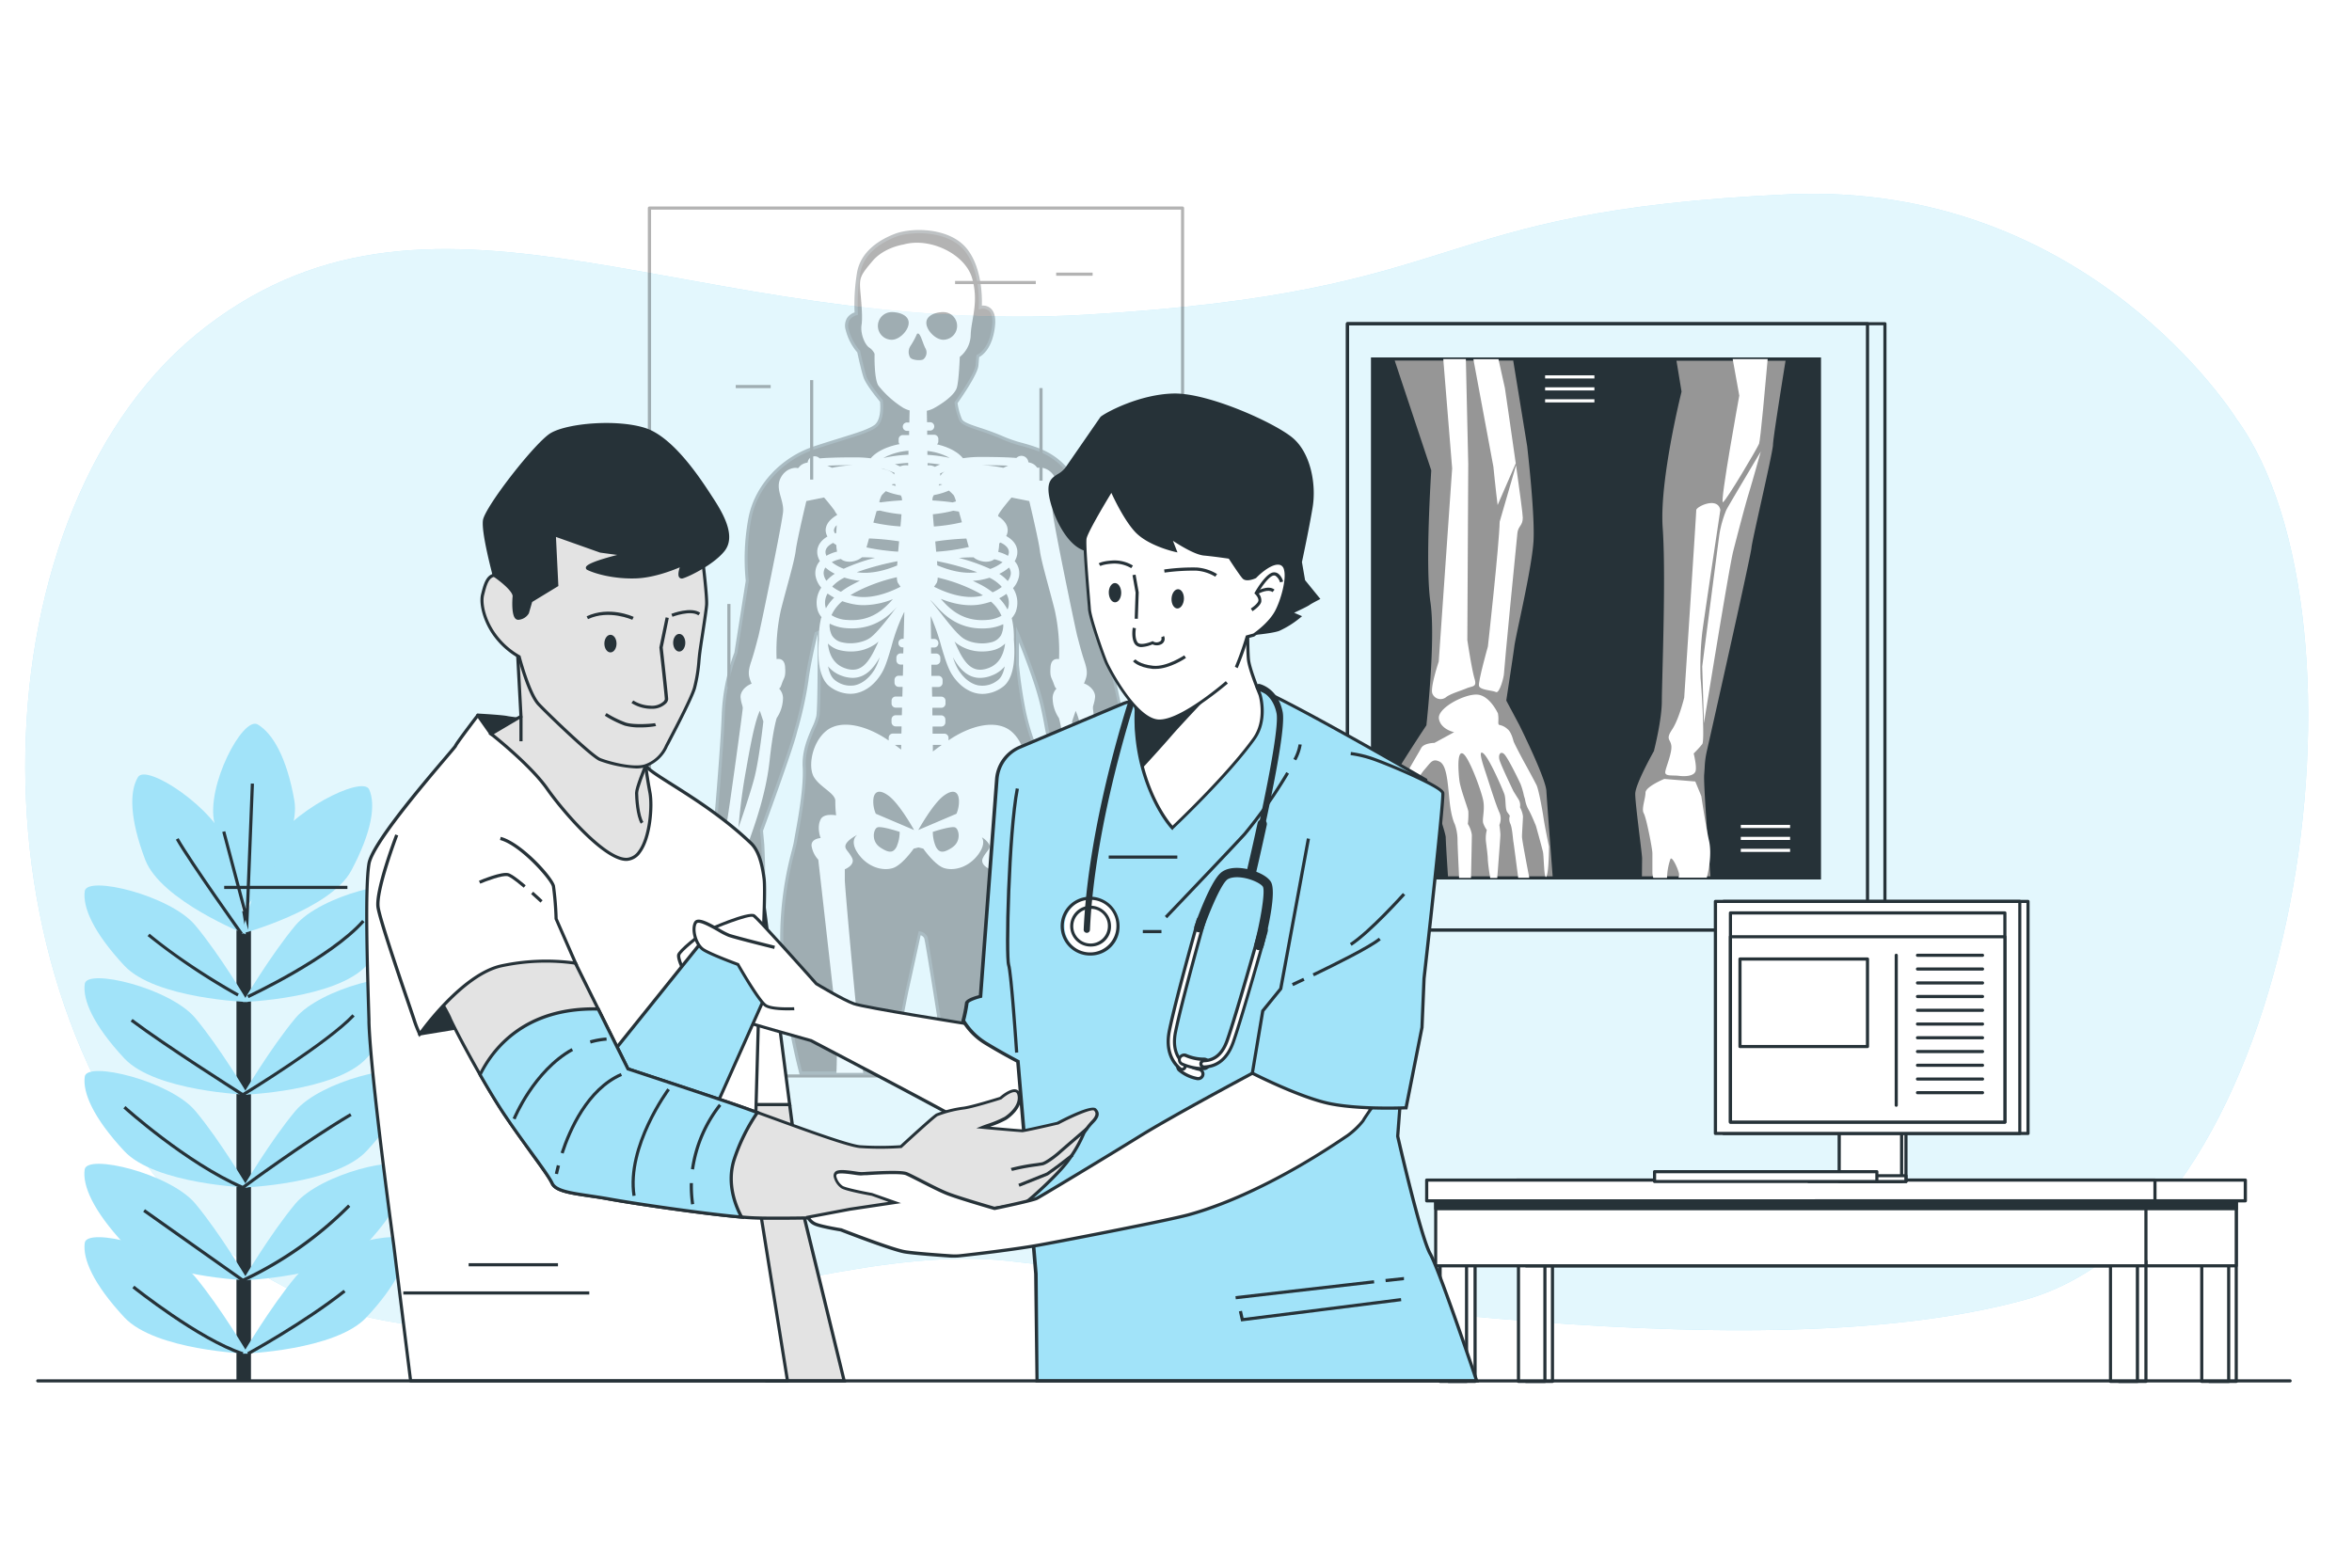 <svg class="animated" id="freepik_stories-orthopedic" xmlns="http://www.w3.org/2000/svg" viewBox="0 0 750 500" version="1.1" xmlns:xlink="http://www.w3.org/1999/xlink" xmlns:svgjs="http://svgjs.com/svgjs"><style>svg#freepik_stories-orthopedic:not(.animated) .animable {opacity: 0;}svg#freepik_stories-orthopedic.animated #freepik--background-simple--inject-24 {animation: 1.5s Infinite  linear floating;animation-delay: 0s;}svg#freepik_stories-orthopedic.animated #freepik--Negatoscope--inject-24 {animation: 1.5s Infinite  linear floating;animation-delay: 0s;}svg#freepik_stories-orthopedic.animated #freepik--table-2--inject-24 {animation: 1.5s Infinite  linear floating;animation-delay: 0s;}svg#freepik_stories-orthopedic.animated #freepik--Device--inject-24 {animation: 1.5s Infinite  linear floating;animation-delay: 0s;}svg#freepik_stories-orthopedic.animated #freepik--Poster--inject-24 {animation: 1.5s Infinite  linear floating;animation-delay: 0s;}svg#freepik_stories-orthopedic.animated #freepik--Plant--inject-24 {animation: 1.5s Infinite  linear floating;animation-delay: 0s;}svg#freepik_stories-orthopedic.animated #freepik--Characters--inject-24 {animation: 1.5s Infinite  linear floating;animation-delay: 0s;}            @keyframes floating {                0% {                    opacity: 1;                    transform: translateY(0px);                }                50% {                    transform: translateY(-10px);                }                100% {                    opacity: 1;                    transform: translateY(0px);                }            }        </style><g id="freepik--background-simple--inject-24" class="animable" style="transform-origin: 372.039px 243.04px;"><path d="M713.1,133.53S665.87,57.52,569.94,62c-118.06,5.45-98.15,31-223.6,38.37S140.46,47.19,65.93,104-12.29,314.33,61.5,388.86,246.72,394,321.25,402.14s234.67,36.9,324,12.54S759.59,197,713.1,133.53Z" style="fill: rgb(161, 227, 249); transform-origin: 372.039px 243.04px;" id="el05q7lwmvs0zq" class="animable"></path><g id="eluq346k9r0gs"><path d="M713.1,133.53S665.87,57.52,569.94,62c-118.06,5.45-98.15,31-223.6,38.37S140.46,47.19,65.93,104-12.29,314.33,61.5,388.86,246.72,394,321.25,402.14s234.67,36.9,324,12.54S759.59,197,713.1,133.53Z" style="fill: rgb(255, 255, 255); opacity: 0.7; transform-origin: 372.039px 243.04px;" class="animable"></path></g></g><g id="freepik--Negatoscope--inject-24" class="animable" style="transform-origin: 515.375px 199.925px;"><path d="M601.06,297.1H429.69a.51.51,0,0,1-.5-.5V103.25a.5.5,0,0,1,.5-.5H601.06a.5.5,0,0,1,.5.5V296.6A.5.5,0,0,1,601.06,297.1Zm-170.87-1H600.56V103.75H430.19Z" style="fill: rgb(38, 50, 56); transform-origin: 515.375px 199.925px;" id="el9im4xgjp986" class="animable"></path><path d="M595.51,297.1H429.69a.51.51,0,0,1-.5-.5V103.25a.5.5,0,0,1,.5-.5H595.51a.5.5,0,0,1,.5.5V296.6A.51.51,0,0,1,595.51,297.1Zm-165.32-1H595V103.75H430.19Z" style="fill: rgb(38, 50, 56); transform-origin: 512.6px 199.925px;" id="elhefcn49lowp" class="animable"></path><rect x="437.67" y="114.53" width="142.51" height="165.48" style="fill: rgb(38, 50, 56); transform-origin: 508.925px 197.27px;" id="elbzwaeg4qo0p" class="animable"></rect><path d="M580.68,280.5H437.17V114H580.68Zm-142.51-1H579.68V115H438.17Z" style="fill: rgb(38, 50, 56); transform-origin: 508.925px 197.25px;" id="elqgz3pe8u1x" class="animable"></path><path d="M448.49,278.49c1.78.26,4.08-.76,4.08-1.78s-.26-13,.76-14.79,3.31-7.39,3.31-7.39,3.83,11.21,3.83,12.49c0,.89.49,8.48.79,13h34.39c-.56-7.31-1.84-24.38-2-27.77-.26-4.33-8.67-21.15-8.67-21.15l-4.08-7.65s2-13,2.55-17.08,5.61-24.73,6.12-33.65-2-30.33-2-30.33L483,114.53H444.05L455.88,150s-2,30.08-.26,42.07-1.27,39-1.27,39-10.45,15.8-10.45,16.82-.77,18.35-.51,21.67S446.7,278.24,448.49,278.49Z" style="fill: rgb(150, 150, 150); transform-origin: 469.493px 197.275px;" id="el0nxayhcpd1w" class="animable"></path><path d="M496.19,280.5H460.8l0-.46c-.36-5.47-.79-12.16-.79-13s-1.92-6.76-3.37-11.07c-.74,1.76-2.1,4.93-2.84,6.22-.31.56-.83,3.11-.7,13.94v.6a1.61,1.61,0,0,1-.65,1.2,5.52,5.52,0,0,1-4,1.08c-2.21-.32-5.27-6-5.53-9.38-.2-2.55.19-13,.4-18.58.06-1.7.11-2.88.11-3.13,0-1.05,7.26-12.15,10.47-17,.21-2,2.95-27.38,1.26-38.75-1.72-11.56.12-40.16.24-42.07l-12-36.05h40l4.6,28.26c0,.23,2.55,21.58,2,30.44-.34,6-2.69,17-4.4,25-.87,4.07-1.55,7.29-1.72,8.64-.48,3.79-2.29,15.41-2.53,16.93l4,7.5c.35.7,8.47,17,8.73,21.37.18,3.2,1.35,18.77,2,27.76Zm-34.46-1h33.38c-.69-9.06-1.82-24.08-2-27.24-.25-4.18-8.53-20.79-8.62-21l-4.15-7.78,0-.17c0-.13,2-13,2.54-17.06.18-1.4.87-4.63,1.74-8.72,1.7-8,4-19,4.38-24.9.5-8.77-2-30-2-30.24L482.53,115H444.74L456.39,150v.1c0,.3-2,30.16-.26,41.95s-1.24,38.86-1.27,39.13l0,.12-.06.1c-3.9,5.89-10.16,15.61-10.38,16.6,0,.2,0,1.39-.1,3.12-.19,5.18-.59,16-.4,18.46.25,3.25,3.23,8.26,4.67,8.47h0a4.57,4.57,0,0,0,3.2-.85.76.76,0,0,0,.31-.44v-.59c-.1-8.56.17-13.28.84-14.45,1-1.73,3.26-7.28,3.28-7.33l.51-1.24.43,1.27c.39,1.15,3.85,11.33,3.85,12.65C461,267.65,461.24,272.08,461.73,279.5Z" style="fill: rgb(38, 50, 56); transform-origin: 469.527px 197.275px;" id="elsgqcdammdfe" class="animable"></path><path d="M523.07,280H546c-.53-6.91-2.27-29.83-2-32.85a44.42,44.42,0,0,1,.82-7.41c.55-2.19,14-62.27,14.27-65s6.86-30.45,6.86-32.92c0-1.65,2.45-17.19,4.08-27.28H534l1.69,10.28s-7.13,28.25-6,43.61-.28,49.1-.28,55.14-2.47,15.63-2.47,15.63-6,10.7-6,14,2.19,19.2,2.19,20.57Z" style="fill: rgb(150, 150, 150); transform-origin: 545.485px 197.27px;" id="elojnqqu6o6rf" class="animable"></path><path d="M546.5,280.5H522.57v-6.75c0-.5-.34-3.34-.74-6.62-.65-5.31-1.45-11.92-1.45-13.95,0-3.29,5.53-13.23,6.07-14.18.21-.83,2.43-9.79,2.43-15.44,0-1.49.09-4.7.19-8.77.34-13,.91-34.76.09-46.33-1.06-14.81,5.55-41.8,6-43.67L533.42,114h37.12l-.1.58c-2.63,16.32-4.07,26-4.07,27.2,0,1.44-2,10.49-4,19.24-1.43,6.46-2.79,12.56-2.9,13.73-.31,3.09-14.15,64.56-14.28,65.08a27.43,27.43,0,0,0-.66,5.23c0,.62-.09,1.31-.15,2.1-.23,3,1.5,25.84,2,32.78Zm-22.93-1h21.85c-.58-7.52-2.23-29.42-2-32.39.06-.78.11-1.47.15-2.09a28.74,28.74,0,0,1,.69-5.4c.13-.52,14-62.08,14.25-64.94.12-1.23,1.42-7.08,2.92-13.84,1.76-7.89,3.94-17.7,3.94-19,0-1.6,2.15-15.31,4-26.78H534.59l1.61,9.8,0,.1c-.07.28-7.1,28.35-6,43.46.83,11.61.25,33.41-.09,46.42-.1,4.07-.19,7.27-.19,8.75,0,6-2.38,15.36-2.48,15.76l0,.12c-.06.1-6,10.62-6,13.74,0,2,.8,8.55,1.44,13.83.47,3.83.75,6.2.75,6.74Z" style="fill: rgb(38, 50, 56); transform-origin: 545.46px 197.25px;" id="elgvahpk7zwti" class="animable"></path><path d="M467.9,204.14l.29-56.16-.76-33.45h-7.2l2.83,34.87L458.78,211s-2.85,8.55-2,10.26a2.8,2.8,0,0,0,4.28,1.14c1.43-1.14,4.56-2,6.56-2.85s3.42-.29,2.56-3.14S467.9,204.14,467.9,204.14Z" style="fill: rgb(255, 255, 255); transform-origin: 463.529px 168.752px;" id="el7m4zwixn0e2" class="animable"></path><path d="M449.09,254.32c.57-1.14,3.13-6.56,5.13-8.84s2.56-3.7,4.84-2.56,2.57,6.55,3.14,12.26,1.71,7.69,1.71,7.69a15.54,15.54,0,0,1,.86,4.85c0,2,.35,8.58.5,12.28h3.8c.09-4.14.27-12.63.27-13.71a8.84,8.84,0,0,0-1.28-3.5,24.87,24.87,0,0,0,.16-4c-.16-1.11-2.55-7.17-2.87-10s-.79-9.4,1.12-8.45,6,12.11,6.53,15.14-.48,5.89,0,7.17a8.51,8.51,0,0,0,1.11,2.07,10.81,10.81,0,0,0-.31,3.34c.16,1.6.63,4.62.63,6.21a56.07,56.07,0,0,0,.78,5.75h2.23c.31-4,1-13,1-13.71,0-1-.32-3.19-.32-3.19a5,5,0,0,0,0-4c-1-2.07-3.19-9.08-4.14-12s-2.87-8.28-1-6.85,6.05,11.16,6.69,12.91.16,4.78,1,5.89l.79,1.12a3.37,3.37,0,0,0,.16,2.55c.64,1.43.8,4.93,1,5.89.12.72,1.05,7.84,1.5,11.32h3.54c-.74-3.8-2.33-12.09-2.33-13.07,0-1.28.31-5.42.31-6.53a8.13,8.13,0,0,0-.95-2.87,3.55,3.55,0,0,0-.48-2.55c-.8-1.27-1.59-2.55-1.59-2.55s-4-8.28-4.46-10,.32-2.87,1.43-1.92,4.46,7.81,5.26,9.56a22.51,22.51,0,0,1,1.11,3.82l.32,1a9.82,9.82,0,0,0,1.12,3.35c1,1.75,2.39,5.25,2.39,5.25s1.91,6.85,2.23,8.29.31,9.24,1.11,7.8.8-9.56.8-9.56-1.28-6.05-1.75-9.24-1.6-9.08-2.23-10.35-2.87-5.42-3.67-6.85-3.5-6.53-3.66-7.17-.8-3-1.91-3.82a5.08,5.08,0,0,0-2.39-1.28c-1-.15-.21-1.23-.66-3.72,0,0-2.57-5.7-6.56-6s-12.83,4.28-12.26,7.7,4.85,4.28,4.85,4.28l-6.28,3.42s-3.42,0-4.27,1.71-7.42,12.26-7.42,14.26S448.52,255.46,449.09,254.32Z" style="fill: rgb(255, 255, 255); transform-origin: 469.825px 250.773px;" id="elax1cq27txji" class="animable"></path><path d="M552.52,114.53l2.1,11.65s-6.31,34.56-5.21,34,11-17.28,11.52-18.65c.43-1.09,2.08-19.5,2.74-27Z" style="fill: rgb(255, 255, 255); transform-origin: 556.476px 137.358px;" id="elmwb3a8hyanf" class="animable"></path><path d="M561.48,144s-10.15,17-11,18.65a35.37,35.37,0,0,0-2.19,7.68c-.27,1.92-5.49,42.24-5.49,42.24l.55,18.11s8-49.65,9.33-54.86,3.84-14.82,4.94-18.38S561.48,144,561.48,144Z" style="fill: rgb(255, 255, 255); transform-origin: 552.14px 187.34px;" id="elj99wgl1r1u" class="animable"></path><path d="M548.58,162.66s-5.21,34.56-5.76,39a97.91,97.91,0,0,0-.54,14.81c.27,2.2,1.37,19.75.54,20.85a39.42,39.42,0,0,1-2.74,3s1.1,4.39.55,5.76-3,1.65-5.21,1.37-4.67.28-4.39-1.37,2.19-6,1.92-8.23-1.92-1.92.27-5.21,3.84-10.15,3.84-10.15,3.84-58.7,3.84-59.8S547.76,158.27,548.58,162.66Z" style="fill: rgb(255, 255, 255); transform-origin: 539.794px 203.999px;" id="el32ry6aiiprp" class="animable"></path><path d="M526.91,272.11v6a5.66,5.66,0,0,0,.3,1.86h4.37a19.68,19.68,0,0,1,1.09-6c.55-1.1,2.75,3.84,2.75,4.94a4.26,4.26,0,0,1-.17,1h9c.44-1.55,1.73-7.21.73-11.73-1.1-4.94-2.47-14.27-2.47-14.27l-1.92-4.66-9.88-.82s-6,2.47-6,4.39-1.37,5.21-.55,6.58S526.91,270.74,526.91,272.11Z" style="fill: rgb(255, 255, 255); transform-origin: 534.625px 264.2px;" id="ely0f722lyv2" class="animable"></path><path d="M477.56,161.08l5.78-13.3c-1.6-11.34-3.46-24-3.46-24l-2.05-9.22h-8l6.38,34.3S476.93,156.15,477.56,161.08Z" style="fill: rgb(255, 255, 255); transform-origin: 476.585px 137.82px;" id="el3blgt2poc1q" class="animable"></path><path d="M483.43,148.4l-5.22,18c-.13,7.22-3.75,39.78-3.75,39.78s-3.14,11.12-2.85,12.54,4.28,1.43,5.42,2,2.56-4.85,2.56-6,4-42.48,4.28-44.76,1.71-2.28,1.71-4.84C485.58,164,484.59,156.64,483.43,148.4Z" style="fill: rgb(255, 255, 255); transform-origin: 478.586px 184.581px;" id="elsfjldmgeo7q" class="animable"></path><rect x="555.1" y="270.71" width="15.72" height="1" style="fill: rgb(255, 255, 255); transform-origin: 562.96px 271.21px;" id="elloj7s8i8ra" class="animable"></rect><rect x="555.1" y="266.9" width="15.72" height="1" style="fill: rgb(255, 255, 255); transform-origin: 562.96px 267.4px;" id="elqenb67s9tzq" class="animable"></rect><rect x="555.1" y="263.09" width="15.72" height="1" style="fill: rgb(255, 255, 255); transform-origin: 562.96px 263.59px;" id="elym4q9vcuj4a" class="animable"></rect><rect x="492.7" y="127.34" width="15.72" height="1" style="fill: rgb(255, 255, 255); transform-origin: 500.56px 127.84px;" id="el813mh7jjchk" class="animable"></rect><rect x="492.7" y="123.53" width="15.72" height="1" style="fill: rgb(255, 255, 255); transform-origin: 500.56px 124.03px;" id="el4on1w4wmd6d" class="animable"></rect><rect x="492.7" y="119.71" width="15.72" height="1" style="fill: rgb(255, 255, 255); transform-origin: 500.56px 120.21px;" id="el9avvzdm7m7f" class="animable"></rect></g><g id="freepik--table-2--inject-24" class="animable" style="transform-origin: 585.47px 408.48px;"><polygon points="486.62 381.14 486.62 440.58 495.05 440.58 495.05 398.41 704.5 398.41 704.5 440.58 713.09 440.58 713.09 381.14 486.62 381.14" style="fill: rgb(255, 255, 255); transform-origin: 599.855px 410.86px;" id="elbsug8wbvpxr" class="animable"></polygon><path d="M713.09,441.08H704.5a.5.5,0,0,1-.5-.5V398.91H495.55v41.67a.51.51,0,0,1-.5.5h-8.43a.5.5,0,0,1-.5-.5V381.14a.5.5,0,0,1,.5-.5H713.09a.51.51,0,0,1,.5.5v59.44A.51.51,0,0,1,713.09,441.08Zm-8.09-1h7.59V381.64H487.12v58.44h7.43V398.41a.5.5,0,0,1,.5-.5H704.5a.5.5,0,0,1,.5.5Z" style="fill: rgb(38, 50, 56); transform-origin: 599.855px 410.86px;" id="elhqbiqkaex85" class="animable"></path><polygon points="484.21 381.14 484.21 440.58 492.64 440.58 492.64 398.41 702.1 398.41 702.1 440.58 710.68 440.58 710.68 381.14 484.21 381.14" style="fill: rgb(255, 255, 255); transform-origin: 597.445px 410.86px;" id="eltshwp5ams5o" class="animable"></polygon><path d="M710.68,441.08h-8.59a.51.51,0,0,1-.5-.5V398.91H493.14v41.67a.5.5,0,0,1-.5.5h-8.43a.51.51,0,0,1-.5-.5V381.14a.51.51,0,0,1,.5-.5H710.68a.5.5,0,0,1,.5.5v59.44A.5.5,0,0,1,710.68,441.08Zm-8.09-1h7.59V381.64H484.71v58.44h7.43V398.41a.5.5,0,0,1,.5-.5H702.09a.5.5,0,0,1,.5.5Z" style="fill: rgb(38, 50, 56); transform-origin: 597.445px 410.86px;" id="elyf4hxm2dyu" class="animable"></path><rect x="486.62" y="381.14" width="226.47" height="22.57" style="fill: rgb(255, 255, 255); transform-origin: 599.855px 392.425px;" id="elt27f92gu6j9" class="animable"></rect><path d="M713.09,404.21H486.62a.5.5,0,0,1-.5-.5V381.14a.5.5,0,0,1,.5-.5H713.09a.51.51,0,0,1,.5.5v22.57A.5.5,0,0,1,713.09,404.21Zm-226-1H712.59V381.64H487.12Z" style="fill: rgb(38, 50, 56); transform-origin: 599.855px 392.425px;" id="elvj8nzfhx77" class="animable"></path><rect x="486.62" y="381.14" width="226.47" height="4.36" style="fill: rgb(38, 50, 56); transform-origin: 599.855px 383.32px;" id="ell08by9kd6f" class="animable"></rect><path d="M713.09,386H486.62a.5.5,0,0,1-.5-.5v-4.36a.5.5,0,0,1,.5-.5H713.09a.51.51,0,0,1,.5.5v4.36A.51.51,0,0,1,713.09,386Zm-226-1H712.59v-3.36H487.12Z" style="fill: rgb(38, 50, 56); transform-origin: 599.855px 383.32px;" id="el5btlnl1ft37" class="animable"></path><rect x="483.74" y="376.38" width="232.24" height="6.61" style="fill: rgb(255, 255, 255); transform-origin: 599.86px 379.685px;" id="elcefr5he8yvb" class="animable"></rect><path d="M716,383.49H483.74a.5.5,0,0,1-.5-.5v-6.61a.5.5,0,0,1,.5-.5H716a.5.5,0,0,1,.5.5V383A.5.5,0,0,1,716,383.49Zm-231.73-1H715.47v-5.61H484.24Z" style="fill: rgb(38, 50, 56); transform-origin: 599.87px 379.685px;" id="el0jspu5atyp64" class="animable"></path><rect x="461.94" y="402.27" width="8.43" height="38.31" style="fill: rgb(255, 255, 255); transform-origin: 466.155px 421.425px;" id="elfz0hqvzuk6q" class="animable"></rect><path d="M470.37,441.08h-8.43a.51.51,0,0,1-.5-.5V402.27a.5.5,0,0,1,.5-.5h8.43a.5.5,0,0,1,.5.5v38.31A.5.5,0,0,1,470.37,441.08Zm-7.93-1h7.43V402.77h-7.43Z" style="fill: rgb(38, 50, 56); transform-origin: 466.155px 421.425px;" id="eltjnjwd06dd" class="animable"></path><rect x="459.22" y="402.27" width="8.43" height="38.31" style="fill: rgb(255, 255, 255); transform-origin: 463.435px 421.425px;" id="el63hhqhg2lbb" class="animable"></rect><path d="M467.65,441.08h-8.43a.5.5,0,0,1-.5-.5V402.27a.5.5,0,0,1,.5-.5h8.43a.5.5,0,0,1,.5.5v38.31A.5.5,0,0,1,467.65,441.08Zm-7.93-1h7.43V402.77h-7.43Z" style="fill: rgb(38, 50, 56); transform-origin: 463.435px 421.425px;" id="elh19rjb1lp99" class="animable"></path><rect x="675.7" y="402.27" width="8.59" height="38.31" style="fill: rgb(255, 255, 255); transform-origin: 679.995px 421.425px;" id="elsa21n6klq2n" class="animable"></rect><path d="M684.29,441.08H675.7a.51.51,0,0,1-.5-.5V402.27a.5.5,0,0,1,.5-.5h8.59a.5.5,0,0,1,.5.5v38.31A.5.5,0,0,1,684.29,441.08Zm-8.09-1h7.59V402.77H676.2Z" style="fill: rgb(38, 50, 56); transform-origin: 679.995px 421.425px;" id="elogjn9od7hzj" class="animable"></path><rect x="672.98" y="402.27" width="8.59" height="38.31" style="fill: rgb(255, 255, 255); transform-origin: 677.275px 421.425px;" id="elwfxwecjgpt" class="animable"></rect><path d="M681.57,441.08H673a.5.5,0,0,1-.5-.5V402.27a.5.5,0,0,1,.5-.5h8.59a.5.5,0,0,1,.5.5v38.31A.5.5,0,0,1,681.57,441.08Zm-8.09-1h7.59V402.77h-7.59Z" style="fill: rgb(38, 50, 56); transform-origin: 677.295px 421.425px;" id="elm0qk4w3thji" class="animable"></path><rect x="457.82" y="381.14" width="226.47" height="22.57" style="fill: rgb(255, 255, 255); transform-origin: 571.055px 392.425px;" id="elnt9q27e8fgh" class="animable"></rect><path d="M684.29,404.21H457.82a.5.5,0,0,1-.5-.5V381.14a.51.51,0,0,1,.5-.5H684.29a.5.5,0,0,1,.5.5v22.57A.5.5,0,0,1,684.29,404.21Zm-226-1H683.79V381.64H458.32Z" style="fill: rgb(38, 50, 56); transform-origin: 571.055px 392.425px;" id="elzpna80rigv" class="animable"></path><rect x="457.82" y="381.14" width="226.47" height="4.36" style="fill: rgb(38, 50, 56); transform-origin: 571.055px 383.32px;" id="elw765j3z6cfc" class="animable"></rect><path d="M684.29,386H457.82a.51.51,0,0,1-.5-.5v-4.36a.51.51,0,0,1,.5-.5H684.29a.5.5,0,0,1,.5.5v4.36A.5.5,0,0,1,684.29,386Zm-226-1H683.79v-3.36H458.32Z" style="fill: rgb(38, 50, 56); transform-origin: 571.055px 383.32px;" id="eljnw9o0bm8t" class="animable"></path><rect x="454.94" y="376.38" width="232.24" height="6.61" style="fill: rgb(255, 255, 255); transform-origin: 571.06px 379.685px;" id="eltiylwr83v7d" class="animable"></rect><path d="M687.17,383.49H454.94a.5.5,0,0,1-.5-.5v-6.61a.5.5,0,0,1,.5-.5H687.17a.5.5,0,0,1,.5.5V383A.5.5,0,0,1,687.17,383.49Zm-231.73-1H686.67v-5.61H455.44Z" style="fill: rgb(38, 50, 56); transform-origin: 571.055px 379.685px;" id="el8cw1ampumh9" class="animable"></path></g><g id="freepik--Device--inject-24" class="animable" style="transform-origin: 587.145px 332.165px;"><rect x="587.86" y="359" width="19.91" height="17.83" style="fill: rgb(255, 255, 255); transform-origin: 597.815px 367.915px;" id="elc4zkwlvqbt4" class="animable"></rect><path d="M607.77,377.33H587.86a.51.51,0,0,1-.5-.5V359a.51.51,0,0,1,.5-.5h19.91a.5.5,0,0,1,.5.5v17.83A.5.5,0,0,1,607.77,377.33Zm-19.41-1h18.91V359.5H588.36Z" style="fill: rgb(38, 50, 56); transform-origin: 597.815px 367.915px;" id="elik3qkmgvgao" class="animable"></path><rect x="586.47" y="359" width="19.91" height="17.83" style="fill: rgb(255, 255, 255); transform-origin: 596.425px 367.915px;" id="elzqin695mydq" class="animable"></rect><path d="M606.38,377.33H586.47a.51.51,0,0,1-.5-.5V359a.51.51,0,0,1,.5-.5h19.91a.5.5,0,0,1,.5.5v17.83A.5.5,0,0,1,606.38,377.33Zm-19.41-1h18.91V359.5H587Z" style="fill: rgb(38, 50, 56); transform-origin: 596.425px 367.915px;" id="elmnxuged7v6l" class="animable"></path><rect x="576.75" y="374.96" width="31.02" height="1.86" style="fill: rgb(255, 255, 255); transform-origin: 592.26px 375.89px;" id="el1y9dyt6b3s6" class="animable"></rect><path d="M607.77,377.33h-31a.5.5,0,0,1-.5-.5V375a.5.5,0,0,1,.5-.5h31a.5.5,0,0,1,.5.5v1.87A.5.5,0,0,1,607.77,377.33Zm-30.52-1h30v-.87h-30Z" style="fill: rgb(38, 50, 56); transform-origin: 592.27px 375.915px;" id="el8nvy0ak4ib3" class="animable"></path><rect x="549.64" y="287.53" width="97.04" height="73.98" style="fill: rgb(255, 255, 255); transform-origin: 598.16px 324.52px;" id="elv0rslouvx9s" class="animable"></rect><path d="M646.69,362H549.64a.5.5,0,0,1-.5-.5v-74a.51.51,0,0,1,.5-.5h97.05a.51.51,0,0,1,.5.5v74A.5.5,0,0,1,646.69,362Zm-96.55-1h96.05V288H550.14Z" style="fill: rgb(38, 50, 56); transform-origin: 598.165px 324.5px;" id="elgk2t7xr9cdh" class="animable"></path><rect x="547.03" y="287.53" width="97.04" height="73.98" style="fill: rgb(255, 255, 255); transform-origin: 595.55px 324.52px;" id="elgc1iqb0tkk9" class="animable"></rect><path d="M644.08,362H547a.5.5,0,0,1-.5-.5v-74a.51.51,0,0,1,.5-.5h97.05a.51.51,0,0,1,.5.5v74A.5.5,0,0,1,644.08,362Zm-96.55-1h96.05V288H547.53Z" style="fill: rgb(38, 50, 56); transform-origin: 595.525px 324.5px;" id="el4zkgb21phrd" class="animable"></path><rect x="551.8" y="291.17" width="87.51" height="66.71" style="fill: rgb(255, 255, 255); transform-origin: 595.555px 324.525px;" id="elcix1qb3jcfp" class="animable"></rect><path d="M639.31,358.38H551.8a.5.5,0,0,1-.5-.5V291.17a.5.5,0,0,1,.5-.5h87.51a.5.5,0,0,1,.5.5v66.71A.5.5,0,0,1,639.31,358.38Zm-87-1h86.51V291.67H552.3Z" style="fill: rgb(38, 50, 56); transform-origin: 595.555px 324.525px;" id="el8ukeb7jdl7" class="animable"></path><rect x="551.8" y="298.77" width="87.51" height="59.11" style="fill: rgb(255, 255, 255); transform-origin: 595.555px 328.325px;" id="elf9xkgl55jiu" class="animable"></rect><path d="M639.31,358.38H551.8a.5.5,0,0,1-.5-.5V298.77a.5.5,0,0,1,.5-.5h87.51a.5.5,0,0,1,.5.5v59.11A.5.5,0,0,1,639.31,358.38Zm-87-1h86.51V299.27H552.3Z" style="fill: rgb(38, 50, 56); transform-origin: 595.555px 328.325px;" id="elfkd0jl1codm" class="animable"></path><path d="M604.67,353a.5.5,0,0,1-.5-.5V304.68a.5.5,0,1,1,1,0v47.84A.5.5,0,0,1,604.67,353Z" style="fill: rgb(38, 50, 56); transform-origin: 604.67px 328.59px;" id="ellgitc7cm4in" class="animable"></path><path d="M632.18,305.18H611.45a.5.5,0,0,1,0-1h20.73a.5.5,0,0,1,0,1Z" style="fill: rgb(38, 50, 56); transform-origin: 621.815px 304.68px;" id="el9lsmzy2kh6a" class="animable"></path><path d="M632.18,309.56H611.45a.5.5,0,0,1-.5-.5.5.5,0,0,1,.5-.5h20.73a.5.5,0,0,1,.5.5A.5.5,0,0,1,632.18,309.56Z" style="fill: rgb(38, 50, 56); transform-origin: 621.815px 309.06px;" id="eleehmfq1lykj" class="animable"></path><path d="M632.18,314H611.45a.5.5,0,0,1,0-1h20.73a.5.5,0,0,1,0,1Z" style="fill: rgb(38, 50, 56); transform-origin: 621.815px 313.5px;" id="el2kyuxk934" class="animable"></path><path d="M632.18,318.33H611.45a.5.5,0,0,1-.5-.5.5.5,0,0,1,.5-.5h20.73a.5.5,0,0,1,.5.5A.5.5,0,0,1,632.18,318.33Z" style="fill: rgb(38, 50, 56); transform-origin: 621.815px 317.83px;" id="eluibxzx2aug" class="animable"></path><path d="M632.18,322.72H611.45a.5.5,0,0,1,0-1h20.73a.5.5,0,0,1,0,1Z" style="fill: rgb(38, 50, 56); transform-origin: 621.815px 322.22px;" id="eldezz4pk140j" class="animable"></path><path d="M632.18,327.11H611.45a.5.5,0,0,1-.5-.5.5.5,0,0,1,.5-.5h20.73a.5.5,0,0,1,.5.5A.5.5,0,0,1,632.18,327.11Z" style="fill: rgb(38, 50, 56); transform-origin: 621.815px 326.61px;" id="elk8llme1mceo" class="animable"></path><path d="M632.18,331.49H611.45a.5.5,0,0,1,0-1h20.73a.5.5,0,0,1,0,1Z" style="fill: rgb(38, 50, 56); transform-origin: 621.815px 330.99px;" id="elbwmm8ot9by" class="animable"></path><path d="M632.18,335.88H611.45a.5.5,0,0,1-.5-.5.5.5,0,0,1,.5-.5h20.73a.5.5,0,0,1,.5.5A.5.5,0,0,1,632.18,335.88Z" style="fill: rgb(38, 50, 56); transform-origin: 621.815px 335.38px;" id="eljvfwnd0a19s" class="animable"></path><path d="M632.18,340.26H611.45a.5.5,0,0,1-.5-.5.5.5,0,0,1,.5-.5h20.73a.5.5,0,0,1,.5.5A.5.5,0,0,1,632.18,340.26Z" style="fill: rgb(38, 50, 56); transform-origin: 621.815px 339.76px;" id="elfni48bzk4ic" class="animable"></path><path d="M632.18,344.65H611.45a.5.5,0,0,1-.5-.5.5.5,0,0,1,.5-.5h20.73a.5.5,0,0,1,.5.5A.5.5,0,0,1,632.18,344.65Z" style="fill: rgb(38, 50, 56); transform-origin: 621.815px 344.15px;" id="elu170nn5s71" class="animable"></path><path d="M632.18,349H611.45a.5.5,0,0,1-.5-.5.5.5,0,0,1,.5-.5h20.73a.5.5,0,0,1,.5.5A.5.5,0,0,1,632.18,349Z" style="fill: rgb(38, 50, 56); transform-origin: 621.815px 348.5px;" id="elxqxkkfzu8pi" class="animable"></path><rect x="554.84" y="305.87" width="40.67" height="27.91" style="fill: rgb(255, 255, 255); transform-origin: 575.175px 319.825px;" id="elkbt2fqmcmxm" class="animable"></rect><path d="M595.5,334.28H554.84a.5.5,0,0,1-.5-.5V305.87a.5.5,0,0,1,.5-.5H595.5a.5.5,0,0,1,.5.5v27.91A.5.5,0,0,1,595.5,334.28Zm-40.16-1H595V306.37H555.34Z" style="fill: rgb(38, 50, 56); transform-origin: 575.17px 319.825px;" id="elfdrn9t4cxcd" class="animable"></path><rect x="527.6" y="373.7" width="70.88" height="3.13" style="fill: rgb(255, 255, 255); transform-origin: 563.04px 375.265px;" id="elv3t2ohmxvbo" class="animable"></rect><path d="M598.48,377.33H527.6a.51.51,0,0,1-.5-.5V373.7a.5.5,0,0,1,.5-.5h70.88a.5.5,0,0,1,.5.5v3.13A.5.5,0,0,1,598.48,377.33Zm-70.38-1H598V374.2H528.1Z" style="fill: rgb(38, 50, 56); transform-origin: 563.04px 375.265px;" id="el6sy3qvmr7tb" class="animable"></path></g><g id="freepik--Poster--inject-24" class="animable" style="transform-origin: 292.08px 204.77px;"><g id="eldqtce8gb26"><g style="opacity: 0.3; transform-origin: 292.08px 204.77px;" class="animable"><path d="M215.74,286.12l3.63-.8V305.9c0,2,1.21,4.85,3.23,2.42,0,0,2,2.83,3.23,1.62l2-1.14s2.39,1,3.51.57,3.37-3.51,3.37-3.51.56,1.68,2.66-.84,2.39-5.62,2.95-7.72,2.39-13.61,2.95-15.58,0-12.34,0-12.34l-.42-4.49s9.12-24.84,10.66-30.73,3.23-12.07,3.79-17.12,2.94-15,2.94-15l1-.42s.14,23.71-.42,26.8-4.77,8.84-4.35,16.13-2.11,19.65-2.81,23.85-6,18.53-3.79,42a201.49,201.49,0,0,0,5.52,31.86h28.75c.5-2.6,4.93-25.6,5.16-26.54s4-18.11,4-18.11a2.78,2.78,0,0,1,2,1.49c.49,1.24,6.94,43.14,6.94,43.16h28.18c2.9-9.74,6.54-23.24,6.54-35,0-18.11-3.72-40.43-4.71-44.4a109,109,0,0,1-1.73-11.66s1.48-6,0-11.16-2.48-7.19-3.72-12.89A146.68,146.68,0,0,1,324.47,212v-9.68s4.72,11.41,6.95,19.35,2.23,12.65,4.71,20.09,7.69,21.33,8.68,24.31-1.24,8.18-.25,16.12,2,21.57,3.72,23.56,3.72-.25,3.72-.25.75,4,2.24,4.47,3.47-1,3.47-1a2,2,0,0,0,3,1.49,4.79,4.79,0,0,0,3-2.73s3.72,1.49,3.22-3.47-1.73-11.66-1.73-13.14.25-6.2.25-6.2,2.48,2,4.46,2.23,4,2.23,5.46,0,.25-3-2.48-4.72-3-2.23-5-5.2-.25-3.72-4.47-7.44-6.94-5.46-6.94-8.68,3.22-23.32.25-37.7-4.47-18.11-5-20.34-5-19.1-5-19.1,4-15.62-3-28.77-16.37-12.15-23.56-15.38-12.9-4-13.89-5.95a22.64,22.64,0,0,1-1.49-5.45s6.45-8.93,6.7-11.91l.24-3s4-1.48,5-9.17S312.61,98,312.61,98s.81-11.3-4.44-18.16S290.81,73,285.57,75s-10.5,5.65-11.71,11.71a62.49,62.49,0,0,0-.81,13.32s-4,.81-2.82,5.25a16.46,16.46,0,0,0,3.63,6.86s1.21,5.65,2,8.07,5.25,7.67,5.25,7.67.8,6.06-2,8.08-9.69,3.63-19.38,6.86-18.56,11.7-20.58,22.6a69.14,69.14,0,0,0-.81,19.78l-3.63,23a60.7,60.7,0,0,0-4,19.78c-.4,11.3-2.42,33.9-2.42,33.9s2.42,1.62-3.23,4.44-6.06,4.85-6.86,6.87-1.21,6.05-2.83,7.26-6.86,0-6.05,4S215.74,286.12,215.74,286.12Z" id="el39h163alll4" class="animable" style="transform-origin: 292.615px 208.049px;"></path><path d="M330.7,342.71h-29l-.06-.43c-2.22-14.39-6.51-41.89-6.92-43a2,2,0,0,0-1.14-1c-.64,2.94-3.63,16.69-3.86,17.59s-3.33,17-5.15,26.51l-.08.41H255l-.1-.38a201.35,201.35,0,0,1-5.54-31.93,108.09,108.09,0,0,1,3.08-39c.34-1.32.6-2.36.72-3.07s.25-1.46.42-2.42c1-5.31,2.73-15.18,2.38-21.32-.3-5.09,1.61-9.45,3-12.64a18.78,18.78,0,0,0,1.34-3.61c.49-2.7.44-21.89.42-26l-.06,0c-.37,1.56-2.37,10.18-2.87,14.71A121.54,121.54,0,0,1,254.3,233l-.35,1.32C252.46,240,244.05,263,243.31,265l.41,4.38c0,.45.57,10.51,0,12.53-.28,1-.91,4.55-1.52,8s-1.15,6.53-1.43,7.57c-.11.42-.21.88-.32,1.37a14.51,14.51,0,0,1-2.72,6.54c-1,1.18-1.82,1.68-2.55,1.55a1.29,1.29,0,0,1-.49-.22c-.74,1-2.24,2.8-3.2,3.16s-3-.22-3.65-.47l-1.7,1a1.5,1.5,0,0,1-1.14.4,4.32,4.32,0,0,1-2.43-1.65,1.85,1.85,0,0,1-1.94.58c-1.28-.47-1.75-2.51-1.75-3.77v-20l-3,.66c-.43.18-3.48,1.37-5.49.31a3.13,3.13,0,0,1-1.61-2.3,3,3,0,0,1,.35-2.41c.77-1.1,2.34-1.33,3.72-1.54a5.61,5.61,0,0,0,2.17-.59c.95-.71,1.48-2.76,1.93-4.57a23,23,0,0,1,.73-2.48l.18-.45c.75-1.95,1.53-4,6.93-6.67,3-1.52,3.43-2.57,3.46-2.94a.72.72,0,0,0-.3-.64l-.23-.17,0-.29c0-.23,2-22.72,2.42-33.88a62.65,62.65,0,0,1,4.05-19.9l3.61-22.88a70.6,70.6,0,0,1,.83-19.86c1.92-10.37,10.13-19.39,20.91-23,3-1,5.74-1.84,8.15-2.59,5.35-1.66,9.21-2.85,11.1-4.2,2.32-1.66,1.92-6.57,1.83-7.46-.68-.81-4.48-5.41-5.25-7.72s-1.8-7.09-2-8a17.23,17.23,0,0,1-3.65-7,4.79,4.79,0,0,1,.35-3.9,4.58,4.58,0,0,1,2.44-1.85,61.5,61.5,0,0,1,.83-13c1.34-6.67,7.27-10.25,12-12.07,5.37-2.07,17.7-2.16,23.18,5,4.66,6.09,4.66,15.4,4.57,17.89a3.76,3.76,0,0,1,2.8.87c1.27,1.11,1.72,3.17,1.34,6.11-.87,6.76-4,8.92-5,9.44l-.23,2.69c-.24,2.89-5.75,10.71-6.66,12a20.88,20.88,0,0,0,1.41,5.11c.49,1,2.77,1.74,5.67,2.71a83.13,83.13,0,0,1,8,3,41,41,0,0,0,5.58,1.86c6,1.71,12.89,3.64,18.22,13.74,6.62,12.53,3.41,27.45,3.05,29,.44,1.65,4.46,16.86,4.93,19,.13.57.33,1.25.6,2.19.76,2.63,2.17,7.52,4.37,18.16,2.35,11.39.83,26.46.1,33.7-.2,2-.34,3.43-.34,4.1,0,2.48,1.84,4.06,4.9,6.68l1.87,1.62c2.74,2.42,3.08,3.67,3.44,5a7.72,7.72,0,0,0,1.11,2.55l.29.42c1.71,2.59,2,3.05,4.53,4.64l.11.07c1.78,1.14,2.95,1.88,3.19,3a3,3,0,0,1-.68,2.32c-1.26,1.9-2.93,1.25-4.27.73a7.18,7.18,0,0,0-1.66-.51,10.1,10.1,0,0,1-3.95-1.77c-.07,1.44-.2,4.19-.2,5.25,0,.68.3,2.68.65,5s.83,5.53,1.08,8.09c.19,1.84-.16,3.1-1,3.76a2.92,2.92,0,0,1-2.4.37,5.62,5.62,0,0,1-3.07,2.58,2.65,2.65,0,0,1-2.35,0,2.6,2.6,0,0,1-1.07-1.19,4.44,4.44,0,0,1-3.37.7c-1.31-.44-2.06-2.7-2.38-4a3.13,3.13,0,0,1-1.82.64,2.6,2.6,0,0,1-2-1c-1.33-1.52-2.14-8.23-3.14-17.54-.24-2.26-.47-4.43-.7-6.29a42.08,42.08,0,0,1,.2-10.75c.27-2.25.48-4,.07-5.28s-1.38-3.87-2.64-7.33c-2-5.53-4.52-12.4-6-17A75.91,75.91,0,0,1,333,231.11c-.53-2.82-1.08-5.73-2.08-9.3-1.59-5.65-4.47-13.13-6-16.91V212a148.92,148.92,0,0,0,2.22,15,73.25,73.25,0,0,0,2.25,8.1c.45,1.41.92,2.86,1.47,4.77a25,25,0,0,1,0,11.33,108.14,108.14,0,0,0,1.72,11.5c1.1,4.4,4.72,26.89,4.72,44.52,0,11.59-3.51,24.85-6.56,35.11Zm-28.12-1H330c3-10.15,6.42-23.14,6.42-34.47,0-17.55-3.6-39.9-4.69-44.28a107.41,107.41,0,0,1-1.75-11.73v-.08l0-.09c0-.06,1.44-5.89,0-10.9-.53-1.89-1-3.33-1.46-4.73a74.28,74.28,0,0,1-2.26-8.2A144.48,144.48,0,0,1,324,212V199.8l1,2.33c0,.12,4.74,11.53,7,19.41,1,3.61,1.57,6.54,2.11,9.38a75.26,75.26,0,0,0,2.59,10.68c1.52,4.56,4,11.43,6,17,1.26,3.46,2.26,6.2,2.65,7.36.48,1.46.26,3.33,0,5.71a41.06,41.06,0,0,0-.21,10.5c.23,1.87.47,4.05.71,6.32.74,6.94,1.67,15.58,2.89,17a1.63,1.63,0,0,0,1.22.65h0a2.81,2.81,0,0,0,1.74-.9l.68-.75.18,1c.29,1.53,1.07,3.8,1.9,4.08,1,.34,2.52-.55,3-.92l.63-.47.16.78a1.9,1.9,0,0,0,.81,1.17,1.74,1.74,0,0,0,1.49-.05,4.34,4.34,0,0,0,2.68-2.41l.16-.52.5.2a2.29,2.29,0,0,0,1.91-.1c.56-.43.78-1.42.64-2.86-.26-2.53-.71-5.59-1.08-8.05s-.66-4.38-.66-5.14c0-1.49.24-6,.25-6.23l.05-1,.76.6s2.39,1.9,4.21,2.13a7.86,7.86,0,0,1,1.9.57c1.49.57,2.3.82,3.08-.35a2.16,2.16,0,0,0,.53-1.57c-.15-.72-1.18-1.38-2.75-2.37l-.11-.07c-2.68-1.71-3.1-2.33-4.83-4.93l-.28-.43a8.59,8.59,0,0,1-1.24-2.84c-.34-1.22-.62-2.28-3.14-4.5l-1.86-1.61c-3.16-2.71-5.25-4.5-5.25-7.44,0-.72.14-2.18.35-4.2.72-7.19,2.23-22.16-.09-33.4-2.2-10.6-3.6-15.47-4.35-18.08-.28-1-.48-1.65-.61-2.25-.49-2.2-4.91-18.91-5-19.08l0-.13,0-.12c0-.16,3.84-15.6-2.93-28.42-5.14-9.71-11.48-11.5-17.61-13.24a40.39,40.39,0,0,1-5.72-1.91,81.71,81.71,0,0,0-7.88-3c-3.36-1.12-5.57-1.87-6.25-3.21a23.25,23.25,0,0,1-1.54-5.61l0-.2.11-.17c1.78-2.45,6.41-9.32,6.61-11.65l.27-3.29.3-.11s3.7-1.53,4.64-8.78c.33-2.55,0-4.36-1-5.23a3.05,3.05,0,0,0-2.55-.55l-.67.17,0-.69c0-.11.73-11.2-4.34-17.83s-17-6.59-22-4.68c-4.51,1.74-10.15,5.11-11.4,11.34a62.91,62.91,0,0,0-.8,13.19l0,.43-.43.09a3.77,3.77,0,0,0-2.21,1.52,3.9,3.9,0,0,0-.23,3.11,16.37,16.37,0,0,0,3.5,6.64l.11.1,0,.14c0,.06,1.21,5.66,2,8s5.11,7.46,5.16,7.51l.09.11,0,.15c0,.26.81,6.37-2.22,8.54-2,1.44-5.95,2.66-11.38,4.34-2.41.75-5.14,1.6-8.13,2.59-10.29,3.43-18.43,12.36-20.25,22.22a68.82,68.82,0,0,0-.8,19.62v.15l-3.66,23.13a60.84,60.84,0,0,0-4,19.6c-.38,10.54-2.18,31.15-2.4,33.68a1.71,1.71,0,0,1,.49,1.3c-.08,1.24-1.39,2.48-4,3.79-5.05,2.53-5.76,4.36-6.44,6.14l-.18.46a20.5,20.5,0,0,0-.69,2.36c-.5,2-1.06,4.2-2.3,5.12a5.92,5.92,0,0,1-2.62.77c-1.24.19-2.53.39-3,1.13a2.06,2.06,0,0,0-.19,1.64,2.13,2.13,0,0,0,1.09,1.61c1.7.9,4.65-.34,4.68-.36l.09,0,4.24-.95V305.9c0,1.3.51,2.62,1.09,2.83.43.15,1-.39,1.25-.73l.42-.49.37.52c.46.64,1.42,1.66,2.08,1.71a.46.46,0,0,0,.39-.15l.11-.08,2.18-1.26.22.09a6.16,6.16,0,0,0,3.14.56c.72-.27,2.31-2.19,3.14-3.34l.58-.78.3.92h0s.07.18.22.2.56,0,1.59-1.2a13.66,13.66,0,0,0,2.52-6.12c.11-.5.21-1,.33-1.41.26-1,.84-4.3,1.41-7.49.64-3.63,1.24-7.06,1.54-8.09.44-1.55.13-9.32,0-12.19l-.43-4.58,0-.11c.09-.24,9.13-24.88,10.65-30.68l.34-1.32A118.72,118.72,0,0,0,256.76,217c.56-5,2.93-15,3-15.08l.06-.24,1.9-.82v.75c0,1,.13,23.8-.43,26.9a19.63,19.63,0,0,1-1.42,3.83c-1.35,3.09-3.2,7.33-2.92,12.18.36,6.26-1.43,16.21-2.39,21.55-.17,1-.32,1.78-.43,2.42s-.39,1.81-.73,3.14a107,107,0,0,0-3.05,38.68,202,202,0,0,0,5.41,31.41h28c.77-4,4.86-25.24,5.09-26.16s3.93-17.92,4-18.09l.11-.47.47.08a3.23,3.23,0,0,1,2.36,1.8C296.15,300.06,301.37,333.85,302.58,341.71Z" style="fill: rgb(38, 50, 56); transform-origin: 292.532px 208.075px;" id="el3kxvyq78w6m" class="animable"></path><path d="M214.67,286.86l.07-.09c.95.56,2.11,0,2.87-1,1.13-1.59,6.1-7.46,4.75-7,.9-1.36,2-3.17,2-3.17s.91,3.62,0,5.65-2.71,5.66-2,6.79a14.25,14.25,0,0,0-.68,3.84c0,1.37-.52,7-.08,9.29a29.14,29.14,0,0,0-.37,3.82c0,2,.68,4.52,2,1.58s1.13-7.91,1.13-7.91l-.25.07a16.38,16.38,0,0,0,.48-3.69c0-2,.45-6.33.45-6.33l0-.06a2.52,2.52,0,0,0,.72-1.52,38.65,38.65,0,0,1,1.13-5.88,6.43,6.43,0,0,1,2.09-2.69c-.16,1.66-.18,4.11-.28,4.5s-1.47,2.45-1.22,4.28a2.29,2.29,0,0,0,.64,1.31c-.05.06-.11.09-.15.16s-1.11.25-1.23,2.08A12.07,12.07,0,0,1,226,295c-.49,1.1-1.47,2.45,0,3.18a3.09,3.09,0,0,0-1.23,2,14.16,14.16,0,0,0-.22,3.08c-.23,1-.81,3.65-.51,4.64.36,1.22.36,3.43,1.71,2.08s1.59-6.37,1.59-6.37-.2,0-.49.07c.09-.35.2-.77.37-1.29.61-1.84,1-2.94.86-3.55a1.87,1.87,0,0,0-.15-.41,2.83,2.83,0,0,0,.52-1.31c.36-1.84.12-2.45.73-3.43a6.89,6.89,0,0,0,1.47-3.31l.25-1.71c.85-1.47.48-3.06.73-4.78s.73-5.51.73-5.51l-.1-.07a19.15,19.15,0,0,0,2.57.63s0,0,0,0,.49,5.88.74,8.09a6.17,6.17,0,0,0,.45,2,4,4,0,0,0-.57,1.78,34.87,34.87,0,0,1-.37,4.9,3.71,3.71,0,0,0,0,1.52s-.1,0-.13.08-.86,5.75-.13,6.12,1,.73,1.6-.86a23.28,23.28,0,0,0,1.34-3.55l.13-.86-.54-.29c.32-.34.28-1,1-3.14a12.32,12.32,0,0,0,.61-6.24l-.12-1a4.45,4.45,0,0,0-.63,0,13.18,13.18,0,0,0-.23-4.3c-.49-2.52-.66-4-.72-4.55a2,2,0,0,0,.9-.89c1.19-2.17-.22-4.68-.74-6a23,23,0,0,0,1.65-4.13c1.58-4.52,5.19-14.46,6.32-24.86S247.68,229,247.68,229a11.61,11.61,0,0,0,2-6.56,4.54,4.54,0,0,0-1.24-2.83c.52-.34.61-.85,1-1.91.68-1.81,1.13-1.81.91-5s-2.71-2.48-2.71-2.48a60.94,60.94,0,0,1,1.35-15.6c1.81-7.23,4.3-15.37,4.75-19s3.39-15.82,3.39-15.82l5.65-1.13s2.07,2.39,3.33,4.16a5.62,5.62,0,0,0,.8,1.25.42.42,0,0,1,.06.14c-2.3,1.35-3.68,3-3.68,4.89a4,4,0,0,0,.57,2c-2.37,1.39-3.54,3.42-3.21,5.65a5.94,5.94,0,0,0,.8,2.18,5.77,5.77,0,0,0-1.39,4.75,7.79,7.79,0,0,0,1.82,3.74,8.52,8.52,0,0,0-1,7.61,6.94,6.94,0,0,0,1.11,1.82,1.41,1.41,0,0,0-.19.39,25.94,25.94,0,0,0-.64,6.68c-.46,5.15-.31,12.39,3.58,15.15a11,11,0,0,0,6.38,2.2,9.06,9.06,0,0,0,1.87-.19c3.11-.63,6-2.85,8.06-6.25,1.27-2,2.17-5.11,3.22-8.65a60.22,60.22,0,0,1,4-10.88l.1-.13-.22,8.56h-.32a1.34,1.34,0,0,0-1.34,1.34v.06a1.34,1.34,0,0,0,1.34,1.34h.25l-.05,1.92h-.85a1.34,1.34,0,0,0-1.34,1.34v.88a1.34,1.34,0,0,0,1.34,1.34H288l-.09,3.55h-1.33a1.34,1.34,0,0,0-1.34,1.34v.88a1.34,1.34,0,0,0,1.34,1.34h1.24l-.08,3.08h-2.1a1.34,1.34,0,0,0-1.34,1.34v.88a1.33,1.33,0,0,0,1.34,1.33h2l-.06,2.42h-1.95a1.34,1.34,0,0,0-1.34,1.34v.88a1.34,1.34,0,0,0,1.34,1.34h1.86l-.05,2.28h-2.72a1.34,1.34,0,0,0-1.34,1.34v.88c-7.27-5-15.44-6.81-20-3s-5.78,11.56-3.78,14.75,6.58,5,6.77,7.38a34,34,0,0,0,.25,4.72c-1.82-.26-4.15-.26-4.93,1.3-1.34,2.69,0,5.95,0,5.95s-3.26.19-2.87,2.68a8.39,8.39,0,0,0,2.11,4.23s3.64,32,5,44.31a160.08,160.08,0,0,1,.79,23.68h8.56c-1.38-9-5.89-59.32-5.89-61.47v-3.46s3.45-1.34,2.3-3.64-2.69-2.88-1.92-4.41,3.6-2.93,3.6-2.93-2.79,1.8.4,6.18,8,5.39,11,4.39,6.58-6.18,6.58-6.18l1.53-.38,1.53.38s3.59,5.18,6.58,6.18,7.78,0,11-4.39c2-2.76,1.65-4.49,1.1-5.4a6.5,6.5,0,0,1,2.26,2.15c.77,1.53-.76,2.11-1.91,4.41s2.3,3.64,2.3,3.64v3.46c0,2.15-4.52,52.47-5.9,61.47h8.56a160.08,160.08,0,0,1,.79-23.68c1.34-12.28,5-44.31,5-44.31a8.39,8.39,0,0,0,2.11-4.23c.38-2.49-2.88-2.68-2.88-2.68s1.34-3.26,0-5.95c-.69-1.37-2.58-1.54-4.27-1.38a34.29,34.29,0,0,0,.23-4.64c.2-2.39,4.79-4.19,6.78-7.38s.8-11-3.79-14.75-12.68-2-19.91,2.95v-.81A1.34,1.34,0,0,0,301,234h-3.62l0-2.28h2.75a1.33,1.33,0,0,0,1.33-1.34v-.88a1.33,1.33,0,0,0-1.33-1.34h-2.82l0-2.42h2.86a1.32,1.32,0,0,0,1.33-1.33v-.88a1.33,1.33,0,0,0-1.33-1.34h-2.93l-.06-3.08h2.05a1.34,1.34,0,0,0,1.34-1.34v-.88a1.34,1.34,0,0,0-1.34-1.34H297L297,212h1.51a1.34,1.34,0,0,0,1.34-1.34v-.88a1.34,1.34,0,0,0-1.34-1.34H296.9l0-1.92h1a1.34,1.34,0,0,0,1.34-1.34v-.06a1.34,1.34,0,0,0-1.34-1.34h-1l-.13-7.3a68,68,0,0,1,3.41,9.75c1.05,3.54,2,6.6,3.22,8.65,2.09,3.4,5,5.62,8.06,6.25a9.13,9.13,0,0,0,1.87.19,11,11,0,0,0,6.38-2.2c3.89-2.76,4-10,3.59-15.16a26.18,26.18,0,0,0-.65-6.67s0-.08-.05-.12a7.25,7.25,0,0,0,1.32-2.09,8.49,8.49,0,0,0-.89-7.49,7.75,7.75,0,0,0,1.92-3.86,5.74,5.74,0,0,0-1.39-4.75,5.94,5.94,0,0,0,.8-2.18c.35-2.32-.93-4.43-3.5-5.83a4,4,0,0,0,.47-1.85c0-1.72-1.14-3.23-3.07-4.51v-.05c0-.91,4.29-5.88,4.29-5.88l5.66,1.13s2.93,12.21,3.39,15.82,2.93,11.76,4.74,19a61.19,61.19,0,0,1,1.36,15.6s-2.49-.68-2.71,2.48.22,3.17.9,5c.4,1.06.5,1.57,1,1.91a4.48,4.48,0,0,0-1.23,2.83,11.61,11.61,0,0,0,2,6.56s1.13,3.39,2.26,13.79,4.75,20.34,6.33,24.86a22.26,22.26,0,0,0,1.65,4.13c-.53,1.36-1.93,3.87-.75,6a2.14,2.14,0,0,0,.9.89c-.05.52-.23,2-.71,4.55a13.23,13.23,0,0,0-.24,4.3,4.3,4.3,0,0,0-.62,0l-.12,1a12.2,12.2,0,0,0,.61,6.24c.75,2.16.71,2.8,1,3.14l-.53.29.12.86a23.57,23.57,0,0,0,1.35,3.55c.61,1.59.86,1.23,1.59.86s-.12-6.12-.12-6.12-.09,0-.14-.08a3.89,3.89,0,0,0,0-1.52,33.43,33.43,0,0,1-.37-4.9,4,4,0,0,0-.57-1.78,6.45,6.45,0,0,0,.45-2c.24-2.21.73-8.09.73-8.09s0,0,0,0a19.4,19.4,0,0,0,2.56-.63l-.1.07s.49,3.8.74,5.51-.13,3.31.73,4.78l.25,1.71a6.89,6.89,0,0,0,1.46,3.31c.62,1,.37,1.59.74,3.43a2.72,2.72,0,0,0,.52,1.31,1.47,1.47,0,0,0-.15.41c-.13.61.24,1.71.85,3.55.18.52.28.94.37,1.29-.28,0-.49-.07-.49-.07s.25,5,1.59,6.37,1.35-.86,1.72-2.08c.29-1-.28-3.65-.52-4.64a13.56,13.56,0,0,0-.22-3.08,3.06,3.06,0,0,0-1.22-2c1.47-.73.49-2.08,0-3.18a12.28,12.28,0,0,1-.74-4.17c-.12-1.83-1.22-2.08-1.22-2.08s-.1-.1-.15-.16a2.36,2.36,0,0,0,.64-1.31c.24-1.83-1.1-3.79-1.23-4.28s-.11-2.84-.27-4.5a6.51,6.51,0,0,1,2.09,2.69,41.27,41.27,0,0,1,1.13,5.88,2.46,2.46,0,0,0,.71,1.52l0,.06s.46,4.3.46,6.33a16.9,16.9,0,0,0,.47,3.69l-.25-.07s-.22,5,1.13,7.91,2,.45,2-1.58a29.21,29.21,0,0,0-.38-3.82c.44-2.26-.08-7.92-.08-9.29a14.44,14.44,0,0,0-.67-3.84c.67-1.13-1.13-4.75-2-6.79s0-5.65,0-5.65,1.13,1.81,2,3.17c-1.36-.45,3.61,5.42,4.74,7,.76,1.06,1.92,1.6,2.88,1l.06.09c.91,1.13,4.52,1.35,5.65-.46s-4.52-1.35-4.52-1.35c.91-2.71-.9-1.13-2-2.49s-2.49-3.39-2.49-3.39c1.13-1.36-4.07-5.65-4.75-6.1s-4.74-4.3-4.74-4.3c-.68-2.26-3.39-2.26-4.07-5.65s-5.2-36.39-5.2-37.3.45-1.35.68-3.39c.17-1.58-1.16-3.55-3.56-4.46.05-.1.13-.18.17-.28.9-2.26,1.13-3.39,0-6.78s-1.81-6.33-2.26-7.92-7.69-36.39-7.91-40,2.48-7,.9-10.39-4.75-3.62-5.43-3.39-.47-1.21-3.17-1.74a2.23,2.23,0,0,0-3.83-1.38c-1.12-.11-4.25-.33-11.53-.33a36.6,36.6,0,0,0-5.5.41c-1.62-2-4.57-3.57-8.29-4.43a1.32,1.32,0,0,0,.44-1V140a1.34,1.34,0,0,0-1.34-1.34h-2.22l0-1.33h.8a1.34,1.34,0,1,0,0-2.67h-.85l-.07-3.65a8.35,8.35,0,0,0,2.21-.79c2.4-1.31,6.77-4.15,7.42-6.77s.88-9.61.88-9.61a9.25,9.25,0,0,0,3.49-7.21c.22-5,2.63-10.27.44-17.92S296.58,75.57,288.06,78c0,0-6.12.87-9.83,5.25s-4.22,5.3-3.94,9c.22,2.84.88,8.53.44,11.37s1.09,6.33,2.41,7.21a4.73,4.73,0,0,1,1.74,2s-.22,8.31,1.31,10.27a31.37,31.37,0,0,0,7.87,7,9.55,9.55,0,0,0,2,.81l-.09,3.84h-.64a1.34,1.34,0,1,0,0,2.67h.57l0,1.33h-2a1.34,1.34,0,0,0-1.34,1.34v.79a1.25,1.25,0,0,0,.28.77c-4.11.78-7.4,2.41-9.19,4.52a38.54,38.54,0,0,0-4.76-.3c-7.27,0-10.4.22-11.53.33a2.2,2.2,0,0,0-1.6-.68,2.23,2.23,0,0,0-2.22,2c-2.82.51-2.65,2-3.3,1.76s-3.84,0-5.42,3.39,1.13,6.78.9,10.39-7.46,38.43-7.91,40-1.13,4.52-2.26,7.92-.91,4.52,0,6.78c0,.1.11.18.16.28-2.39.91-3.73,2.88-3.55,4.46.22,2,.68,2.49.68,3.39s-4.53,33.91-5.2,37.3-3.39,3.39-4.07,5.65c0,0-4.07,3.85-4.75,4.3s-5.88,4.74-4.75,6.1c0,0-1.35,2-2.48,3.39s-2.94-.22-2,2.49c0,0-5.65-.45-4.52,1.35S213.77,288,214.67,286.86ZM343,226.73c1.13,2.48,2.27,6.78,4.3,18.31a188.22,188.22,0,0,1,2.49,19s-3.39-9.72-5-15.6-2.94-18.31-2.94-18.31Zm-76.18-59.22c-.06.76-.12,1.62-.17,2.51l-.37.1a1.82,1.82,0,0,1-.37-1A2.4,2.4,0,0,1,266.85,167.51Zm-1.28,5.69.13-.06a11.18,11.18,0,0,0,1,.68,14.14,14.14,0,0,0,.26,2.11,12.38,12.38,0,0,0-3.16,1.2l-.24.15a3,3,0,0,1-.27-.85C263,174.86,264.39,173.81,265.57,173.2ZM263.2,181a13.81,13.81,0,0,0,3,2,12.36,12.36,0,0,0-2.59,2.16l-.07.09a4.83,4.83,0,0,1-.85-1.93A3.13,3.13,0,0,1,263.2,181Zm11.05,4.22c-1,.46-2,1-3,1.52a27.21,27.21,0,0,0-3.1,2,13.87,13.87,0,0,1-2.77-1.63l.19-.24a13.08,13.08,0,0,1,3.71-2.65,25.9,25.9,0,0,0,3.15.78C273,185.13,273.63,185.19,274.25,185.24Zm-1-2.74A88,88,0,0,1,286.17,179c0,.47-.07.92-.09,1.36C282.43,181.86,277.72,183.2,273.22,182.5Zm-4.65,9.26a22.63,22.63,0,0,0,3.41.94,17.66,17.66,0,0,0,3.47.33,25.76,25.76,0,0,0,9.25-1.92c-2.47,2.75-6.61,7.28-14.59,6.64a10.21,10.21,0,0,1-5-1.53A12.7,12.7,0,0,1,268.57,191.76Zm-4.69-2.44a16.46,16.46,0,0,0,2.09,1.3,15.84,15.84,0,0,0-2.63,3.42A5.77,5.77,0,0,1,263.88,189.32Zm15,24.21c-1.71,2.78-4,4.57-6.36,5.06a7.83,7.83,0,0,1-6.22-1.58c-1.19-.85-1.89-2.49-2.27-4.47a9.78,9.78,0,0,0,4,2.88,10.47,10.47,0,0,0,3.82.8c4.11,0,6.75-3.13,8.65-6.58A19.44,19.44,0,0,1,278.9,213.53ZM264,205.26a8.25,8.25,0,0,0,4.11,2.18,13.74,13.74,0,0,0,3.09.34,13.5,13.5,0,0,0,8.23-2.57c.23-.18.46-.39.69-.6-2.82,6.38-5.37,10.62-11,8.39C265.59,211.64,264.33,208.39,264,205.26Zm20.66-9.93c-2.28,2.92-4.87,6.23-6.87,7.86s-6,2.44-9.09,1.71a4.89,4.89,0,0,1-3.49-2.38,7.6,7.6,0,0,1-.69-3.15l.06-.35a.48.48,0,0,0,0-.12,13.63,13.63,0,0,0,5.35,1.45c.59.05,1.17.07,1.73.07,7.62,0,12-4.22,14.5-7C285.65,194,285.15,194.66,284.63,195.33Zm-12.14-5.18c-.47-.1-.88-.22-1.31-.33.42-.27.86-.53,1.32-.79A53.47,53.47,0,0,1,286,184.1a4.2,4.2,0,0,0,.29,1.75q.42.65.87,1.29C283.21,189.15,277.67,191.18,272.49,190.15ZM287,148.77c-.44-.22-1-.47-1.6-.72,1.32-.19,2.72-.33,4.2-.41l0,.82A4.62,4.62,0,0,0,287,148.77ZM285.65,155c-.44-.11-.86-.24-1.26-.38l.15-.19.87-.08C285.48,154.56,285.56,154.78,285.65,155Zm1.71,82.58,0,1.49c-.63-.47-1.29-1-2-1.49Zm-1.47,32.52c-1,1.8-2.19,2.19-5.18.2s-2.2-5.78-1-6.38,7.18,1.4,7.18,1.4A12,12,0,0,1,285.89,270.09Zm17.74.2c-3,2-4.18,1.6-5.18-.2a12,12,0,0,1-1-4.78s6-2,7.18-1.4S306.62,268.3,303.63,270.29Zm-3.32-32.72c-1.06.76-2,1.46-2.84,2.1l0-2.1Zm-.5-42.24c-1.08-1.38-2.08-2.66-3-3.74l-.24-.31h0c.45.42.91.86,1.35,1.36l.16.17c2.44,2.71,6.85,7.62,15.05,7.62.56,0,1.14,0,1.74-.07a14.06,14.06,0,0,0,5-1.28l.06.29a7.94,7.94,0,0,1-.69,3.16,4.93,4.93,0,0,1-3.5,2.38c-3.09.73-7,0-9.08-1.71S302.09,198.25,299.81,195.33Zm.08-43.52h0a3.39,3.39,0,0,0-.15-.77c.5-.24,1.14-.52,1.91-.81A2.86,2.86,0,0,0,299.89,151.81Zm.63,2.67q-.56.21-1.17.39l.18-.5Zm-2.39-5.59a4.09,4.09,0,0,0-2.34-.47v-.73c1.4.1,2.73.25,4,.45C299.11,148.41,298.57,148.67,298.13,148.89Zm18.38,40a25.84,25.84,0,0,0-3.3-2.16c-1-.54-2-1-3-1.5a20.44,20.44,0,0,0,2.33-.24,29.19,29.19,0,0,0,3-.74,12.82,12.82,0,0,1,3.63,2.61c.1.11.18.22.27.33A14,14,0,0,1,316.51,188.92Zm2.85,7.48a10.58,10.58,0,0,1-4.69,1.35c-8,.65-12.18-3.95-14.64-6.69L300,191c3.88,1.55,8.49,2.6,13,1.7a24.2,24.2,0,0,0,3-.81A12.35,12.35,0,0,1,319.36,196.4Zm-20.49-16.1c0-.42-.05-.86-.08-1.31a86,86,0,0,1,12.82,3.53C307.15,183.16,302.48,181.84,298.87,180.3Zm.1,3.92a53.11,53.11,0,0,1,13,4.81c.51.29,1,.58,1.46.88-.31.08-.6.17-.92.24-5.19,1-10.73-1-14.66-3,.3-.42.6-.85.87-1.28A3.94,3.94,0,0,0,299,184.22ZM318.11,217a7.81,7.81,0,0,1-6.22,1.58c-2.39-.49-4.65-2.28-6.36-5.06a20.67,20.67,0,0,1-1.66-3.89c1.9,3.45,4.54,6.58,8.66,6.58a10.38,10.38,0,0,0,3.81-.8,9.89,9.89,0,0,0,4.05-2.88C320,214.52,319.31,216.16,318.11,217Zm-2.72-4c-5.68,2.23-8.23-2-11-8.39.23.21.46.42.68.6a13.5,13.5,0,0,0,8.23,2.57,13.76,13.76,0,0,0,3.1-.34,8.34,8.34,0,0,0,4.11-2.18C320.11,208.39,318.85,211.64,315.39,213Zm6-18.89c0,.09-.09.17-.13.26a15,15,0,0,0-2.63-3.56,16.53,16.53,0,0,0,2.3-1.4A5.72,5.72,0,0,1,321.41,194.11Zm.88-10.78a4.88,4.88,0,0,1-.94,2c-.06-.06-.1-.13-.16-.2a12.56,12.56,0,0,0-2.52-2.11,13.69,13.69,0,0,0,3.09-2A3.08,3.08,0,0,1,322.29,183.33Zm-3.66-10,.39-.3.38.18c1.18.61,2.53,1.66,2.3,3.23a3,3,0,0,1-.28.85l-.23-.15a11.92,11.92,0,0,0-2.86-1.12A15.24,15.24,0,0,0,318.63,173.32Zm2.84-24.8c-.9.37-1.49.68-1.49.68a42.54,42.54,0,0,0-6.71-.84C317.18,148.36,319.79,148.44,321.47,148.52Zm-4.4,29.84a10.9,10.9,0,0,1,2.64.94,13.46,13.46,0,0,1-3.93,2.15,60,60,0,0,0-10-3.52c1.49-.11,3.09-.19,4.68-.19C312.07,179.18,315.3,179.75,317.07,178.36Zm-8.89-6.6c.28,1,.53,1.93.76,2.7a64.8,64.8,0,0,1-10.4,1.5c-.09-1.07-.19-2.17-.29-3.27A90.22,90.22,0,0,1,308.18,171.76Zm-1.43-5.2a54.81,54.81,0,0,1-8.94,1.35c-.13-1.38-.24-2.7-.33-3.9a41.43,41.43,0,0,0,6.52-1.13l1.8.28ZM304.16,158a11.56,11.56,0,0,1,.69,1.9c-.35.12-.72.22-1.09.33-2.08-.29-4.24-.49-6.43-.62a3.24,3.24,0,0,1,.21-1.29l.25-.42a22,22,0,0,0,4.8-1.44A21.47,21.47,0,0,1,304.16,158Zm-1.25-11.93a44.71,44.71,0,0,0-7.18-1l0-1.23A19,19,0,0,1,302.91,146.08ZM301,253.74c3.59-2.59,4.79-.59,4.79,1.8a9.69,9.69,0,0,1-.8,4l-12.16,5.18S297.45,256.34,301,253.74Zm-.21-154.2a4.41,4.41,0,1,1,0,8.82c-2.44,0-5.4-3-5.4-5.4S298.39,99.54,300.83,99.54Zm-16.44,8.82a4.41,4.41,0,1,1,0-8.82c2.44,0,5.41,1,5.41,3.42S286.83,108.36,284.39,108.36Zm6.18,1.66a24.25,24.25,0,0,0,1.88-3.53c1-.77,1.65,2.54,2.64,4.52a2.77,2.77,0,0,1-.55,3.53c-.44.55-3.64.44-4.3-.55A3.56,3.56,0,0,1,290.57,110Zm.9,154.69-12.16-5.18a9.69,9.69,0,0,1-.8-4c0-2.39,1.2-4.39,4.79-1.8S291.47,264.71,291.47,264.71Zm-1.74-120.95,0,1.27a44.52,44.52,0,0,0-8,1.05A19.53,19.53,0,0,1,289.73,143.76Zm-4.43,7.08a4.1,4.1,0,0,0-.14.5c-.86-1.27-3.35-1.69-3.35-1.69-.29-.12-.6-.22-.9-.32A25.91,25.91,0,0,1,285.3,150.84ZM281.13,158a14.07,14.07,0,0,1,1.35-1.34,23.26,23.26,0,0,0,4.73,1.33c.07.11.14.22.2.33a3.16,3.16,0,0,1,.21,1.27c-2.32.12-4.61.34-6.81.64l-.44-.13A11.52,11.52,0,0,1,281.13,158Zm-1.61,5,1.05-.16a43.08,43.08,0,0,0,6.89,1.18c-.08,1.19-.19,2.51-.32,3.88a55.71,55.71,0,0,1-8.65-1.22C278.84,165.44,279.19,164.19,279.52,163Zm-2.42,8.73a88.45,88.45,0,0,1,9.6.92c-.1,1.11-.2,2.22-.3,3.3-.87-.05-1.71-.12-2.54-.2l-2.34-.27q-2.85-.37-5.22-.9C276.54,173.81,276.81,172.84,277.1,171.77Zm-2.27,6c1.44,0,2.87.07,4.22.17a59.29,59.29,0,0,0-10,3.5,13.53,13.53,0,0,1-3.81-2.12,11,11,0,0,1,2.89-1C269.9,179.77,273.18,179.2,274.83,177.75ZM272,148.36a42.52,42.52,0,0,0-6.7.84s-.59-.31-1.48-.67C265.48,148.44,268.08,148.37,272,148.36ZM238,245c2-11.53,3.16-15.83,4.29-18.31l1.13,3.39s-1.36,12.43-2.94,18.31-5,15.6-5,15.6A184.65,184.65,0,0,1,238,245Z" style="fill: rgb(255, 255, 255); transform-origin: 292.675px 209.799px;" id="eldu2744div3c" class="animable"></path><path d="M307.44,169.07l0,.11-.66,0Z" style="fill: rgb(255, 255, 255); transform-origin: 307.11px 169.125px;" id="elg1ou16d5dvk" class="animable"></path><path d="M303.48,149.65l-.58.12c.38-.12.78-.23,1.21-.35C303.9,149.5,303.68,149.56,303.48,149.65Z" style="fill: rgb(255, 255, 255); transform-origin: 303.505px 149.595px;" id="elhocygymquq" class="animable"></path><path d="M318.63,169.13a1.36,1.36,0,0,1-.06.29l-.06-.85A1.45,1.45,0,0,1,318.63,169.13Z" style="fill: rgb(255, 255, 255); transform-origin: 318.57px 168.995px;" id="elcvkivnqj6fg" class="animable"></path><path d="M377.08,343.67h-170a.5.5,0,0,1-.5-.5V66.37a.5.5,0,0,1,.5-.5h170a.51.51,0,0,1,.5.5v276.8A.51.51,0,0,1,377.08,343.67Zm-169.47-1h169V66.87h-169Z" id="elk9kmzak1nfp" class="animable" style="transform-origin: 292.08px 204.77px;"></path><g id="el0hxhrk8e96m8"><rect x="231.93" y="192.63" width="1" height="26.46" class="animable" style="transform-origin: 232.43px 205.86px; transform: rotate(-55.44deg);"></rect></g><g id="el2uw2pdbxcfq"><rect x="258.32" y="121.23" width="1" height="31.73" class="animable" style="transform-origin: 258.82px 137.095px; transform: rotate(-15.95deg);"></rect></g><g id="el1v5j6iw0cjp"><rect x="304.55" y="89.61" width="25.74" height="1" class="animable" style="transform-origin: 317.42px 90.11px; transform: rotate(-12.095deg);"></rect></g><rect x="331.45" y="123.77" width="1" height="29.54" id="elfuf8vxdp48p" class="animable" style="transform-origin: 331.95px 138.54px;"></rect><rect x="234.61" y="122.79" width="11.14" height="1" id="el58d50a6f2zj" class="animable" style="transform-origin: 240.18px 123.29px;"></rect><rect x="336.79" y="86.95" width="11.62" height="1" id="elklupjjyng6" class="animable" style="transform-origin: 342.6px 87.45px;"></rect><rect x="212.33" y="194.46" width="11.14" height="1" id="elj7uyre5ekyn" class="animable" style="transform-origin: 217.9px 194.96px;"></rect><rect x="233.64" y="324.74" width="36.81" height="1" id="elbbszrbpd2ve" class="animable" style="transform-origin: 252.045px 325.24px;"></rect><rect x="219.59" y="326.68" width="8.23" height="1" id="elqqv14eourq" class="animable" style="transform-origin: 223.705px 327.18px;"></rect></g></g></g><g id="freepik--Plant--inject-24" class="animable" style="transform-origin: 78.232px 335.613px;"><rect x="75.4" y="290.62" width="4.63" height="149.78" style="fill: rgb(38, 50, 56); transform-origin: 77.715px 365.51px;" id="elu6jmh737xh" class="animable"></rect><path d="M77,297.82s4.46-16.47,9.57-27.5,29.06-23.3,31.16-18.51.95,13.35-5.72,25.86S77,297.82,77,297.82Z" style="fill: rgb(161, 227, 249); transform-origin: 97.841px 274.282px;" id="elhoc0yph8pa6" class="animable"></path><path d="M77.9,290s-6.74-15.83-9.52-27.53,9.09-34.23,13.82-31.4,9.22,10.43,11.65,24.16S77.9,290,77.9,290Z" style="fill: rgb(161, 227, 249); transform-origin: 81.017px 260.413px;" id="elbxkvq9083w5" class="animable"></path><path d="M78.39,298s-2.27-16.84-5.88-28.35S46.74,243.33,44,247.85,41.31,261,46.28,274.14,78.39,298,78.39,298Z" style="fill: rgb(161, 227, 249); transform-origin: 60.286px 272.508px;" id="el7aior37uxh6" class="animable"></path><path d="M77.44,319.59s8.83-14.95,16.79-24.48,34.52-16,35.24-10.9-2.72,13.14-12.6,23.76S77.44,319.59,77.44,319.59Z" style="fill: rgb(161, 227, 249); transform-origin: 103.501px 301.005px;" id="elie1fwhazxk" class="animable"></path><path d="M79.05,319.59s-8.83-14.95-16.79-24.48-34.51-16-35.23-10.9,2.72,13.14,12.6,23.76S79.05,319.59,79.05,319.59Z" style="fill: rgb(161, 227, 249); transform-origin: 52.994px 301.005px;" id="elra5yck9quu" class="animable"></path><path d="M77.44,349.17s8.83-14.95,16.79-24.48,34.52-16,35.24-10.9-2.72,13.15-12.6,23.76S77.44,349.17,77.44,349.17Z" style="fill: rgb(161, 227, 249); transform-origin: 103.501px 330.585px;" id="ellcyhrxrl99o" class="animable"></path><path d="M79.05,349.17s-8.83-14.95-16.79-24.48-34.51-16-35.23-10.9,2.72,13.15,12.6,23.76S79.05,349.17,79.05,349.17Z" style="fill: rgb(161, 227, 249); transform-origin: 52.994px 330.585px;" id="elerj401xk4iu" class="animable"></path><path d="M77.44,378.76s8.83-15,16.79-24.48,34.52-16,35.24-10.91-2.72,13.15-12.6,23.76S77.44,378.76,77.44,378.76Z" style="fill: rgb(161, 227, 249); transform-origin: 103.501px 360.176px;" id="elypjn8gfinvf" class="animable"></path><path d="M79.05,378.76s-8.83-15-16.79-24.48-34.51-16-35.23-10.91,2.72,13.15,12.6,23.76S79.05,378.76,79.05,378.76Z" style="fill: rgb(161, 227, 249); transform-origin: 52.994px 360.176px;" id="eljwgbky2jyti" class="animable"></path><path d="M77.44,408.34s8.83-14.95,16.79-24.48,34.52-16,35.24-10.9-2.72,13.14-12.6,23.76S77.44,408.34,77.44,408.34Z" style="fill: rgb(161, 227, 249); transform-origin: 103.501px 389.755px;" id="elw6mrxigat1b" class="animable"></path><path d="M79.05,408.34s-8.83-14.95-16.79-24.48S27.75,367.85,27,373s2.72,13.14,12.6,23.76S79.05,408.34,79.05,408.34Z" style="fill: rgb(161, 227, 249); transform-origin: 52.976px 389.761px;" id="elcnh0ey0opd6" class="animable"></path><path d="M77.44,431.76s8.83-14.95,16.79-24.48,34.52-16,35.24-10.9-2.72,13.14-12.6,23.76S77.44,431.76,77.44,431.76Z" style="fill: rgb(161, 227, 249); transform-origin: 103.501px 413.175px;" id="eln79oyg8y45k" class="animable"></path><path d="M79.05,431.76s-8.83-14.95-16.79-24.48-34.51-16-35.23-10.9,2.72,13.14,12.6,23.76S79.05,431.76,79.05,431.76Z" style="fill: rgb(161, 227, 249); transform-origin: 52.994px 413.175px;" id="el6plbpgcowdg" class="animable"></path><path d="M79.27,318.33l-.43-.91c.27-.12,26.29-12.28,36.65-24l.75.66C105.74,306,79.53,318.2,79.27,318.33Z" style="fill: rgb(38, 50, 56); transform-origin: 97.54px 305.875px;" id="el54uyyaxjlaa" class="animable"></path><path d="M75.68,317.79a208.34,208.34,0,0,1-28.62-19.24l.64-.77c12.65,10.48,28.3,19.05,28.45,19.14Z" style="fill: rgb(38, 50, 56); transform-origin: 61.605px 307.785px;" id="elmfquf5m0jqi" class="animable"></path><path d="M76.62,298.11c-.16-.22-16.3-22.85-20.54-30.3l.86-.5c4.22,7.41,20.33,30,20.49,30.22Z" style="fill: rgb(38, 50, 56); transform-origin: 66.755px 282.71px;" id="el634x141kgx" class="animable"></path><g id="elq297ooz70s"><rect x="71.49" y="282.53" width="39.29" height="1" style="fill: rgb(38, 50, 56); transform-origin: 91.135px 283.03px; transform: rotate(-49.56deg);" class="animable"></rect></g><polygon points="79.14 296.58 70.87 265.35 71.83 265.1 78.4 289.89 79.98 249.9 80.98 249.94 79.14 296.58" style="fill: rgb(38, 50, 56); transform-origin: 75.925px 273.24px;" id="eljy8qatepo8" class="animable"></polygon><path d="M77.44,349.76l-.27-.16c-.24-.16-24.21-15.33-35.51-23.81l.6-.8c10.63,8,32.54,21.91,35.19,23.59,2.8-1.71,27-16.64,34.92-25.08l.72.68c-8.51,9-35.12,25.26-35.39,25.42Z" style="fill: rgb(38, 50, 56); transform-origin: 77.375px 336.63px;" id="eluk69jhqwx0c" class="animable"></path><path d="M77.51,379.33l-.27-.11c-18-7.79-37.71-25.53-37.9-25.71l.67-.74c.19.18,19.56,17.63,37.37,25.41,2.21-1.63,19.64-14.45,34.24-23.13l.51.86c-15.49,9.21-34.2,23.11-34.39,23.25Z" style="fill: rgb(38, 50, 56); transform-origin: 75.735px 366.05px;" id="elrnqzfekj1xj" class="animable"></path><path d="M77.38,408.91l-.23-.16S62.5,398.42,45.66,386.49l.58-.82c15.61,11.06,29.34,20.75,31.26,22.1A118.68,118.68,0,0,0,111,384.17l.71.71a118.67,118.67,0,0,1-34,23.92Z" style="fill: rgb(38, 50, 56); transform-origin: 78.685px 396.54px;" id="elmjl9o8vfh6e" class="animable"></path><path d="M77.29,432.24c-14.1-4.62-34.87-21.22-35.08-21.39l.63-.78c.21.17,20.84,16.66,34.76,21.22Z" style="fill: rgb(38, 50, 56); transform-origin: 59.905px 421.155px;" id="elvwah7011pi" class="animable"></path><path d="M79.29,432.2l-.47-.88c.17-.09,17.8-9.73,30.75-19.95l.62.78C97.18,422.43,79.47,432.1,79.29,432.2Z" style="fill: rgb(38, 50, 56); transform-origin: 94.505px 421.785px;" id="eljomqzgboe2q" class="animable"></path></g><g id="freepik--Characters--inject-24" class="animable animator-active" style="transform-origin: 294.018px 283.212px;"><path d="M152.38,228.13s8.11.44,9.44.8,7.37.76,7.37.76-7.73,7.35-8.34,7.59-1.57.12-4-1.45S152.38,228.13,152.38,228.13Z" style="fill: rgb(38, 50, 56); transform-origin: 160.785px 232.753px;" id="elsax5ie7ssld" class="animable"></path><path d="M160.33,237.87c-.87,0-2-.51-3.74-1.62-2.54-1.65-4.6-7.7-4.69-8a.51.51,0,0,1,.5-.66c.34,0,8.18.45,9.55.82a71,71,0,0,0,7.27.75.49.49,0,0,1,.31.86c-2.34,2.23-7.87,7.43-8.49,7.68A1.83,1.83,0,0,1,160.33,237.87Zm-7.23-9.2c.62,1.62,2.25,5.58,4,6.74s3,1.63,3.53,1.4,4.47-4,7.36-6.7a56.06,56.06,0,0,1-6.33-.7C160.74,229.16,155.72,228.82,153.1,228.67Z" style="fill: rgb(38, 50, 56); transform-origin: 160.788px 232.73px;" id="elkyz9jkg0l6m" class="animable"></path><polygon points="244.46 440.42 269.19 440.42 256.51 388.45 251.8 352.28 233.85 352.14 235.85 407.06 244.46 440.42" style="fill: rgb(227, 227, 227); transform-origin: 251.52px 396.28px;" id="el4pc20p2p8ao" class="animable"></polygon><path d="M269.83,440.92H244.07l-8.72-33.84-2-55.45,18.91.15,4.76,36.6Zm-25-1h23.71L256,388.57l-4.66-35.79-17-.14,2,54.35Z" style="fill: rgb(38, 50, 56); transform-origin: 251.59px 396.275px;" id="el2h9vf9y8iof" class="animable"></path><path d="M243.7,289.35l8.1,62.93H237.47S239.65,287.48,243.7,289.35Z" style="fill: rgb(255, 255, 255); transform-origin: 244.635px 320.795px;" id="elws9qszuuxid" class="animable"></path><path d="M252.37,352.78H237l0-.52c.21-6.22,2.16-60.89,6.07-63.3a.88.88,0,0,1,.87-.06l.25.11,0,.28Zm-14.38-1h13.24l-7.94-61.69C241.09,293.46,239,323.65,238,351.78Z" style="fill: rgb(38, 50, 56); transform-origin: 244.685px 320.796px;" id="el8ra0ltyz1rf" class="animable"></path><path d="M125.55,397l5.39,43.41H251.12L240.5,374.13l1.32-47.62s2.63-40.24,1.84-46.29-2.25-9.45-4.21-11.32c-14.16-13.5-31.56-21.55-33.53-24.72s-8-5.26-8-5.26L174,238.65l-17.34-4.56-4.23-6s-6.84,8.94-7.11,9.73-26.3,29.73-27.62,37.62-.52,33.15,0,50.51S125.55,397,125.55,397Z" style="fill: rgb(255, 255, 255); transform-origin: 184.05px 334.25px;" id="elkwtk9ty18tb" class="animable"></path><path d="M251.12,440.92H130.94a.51.51,0,0,1-.5-.44l-5.39-43.4c-.1-.74-7.38-53.92-7.9-71.08l0-.76c-.54-17.73-1.27-42,0-49.84,1-6.33,16.87-25,24.47-33.92,1.64-1.92,3.05-3.59,3.19-3.83.25-.75,5.54-7.71,7.16-9.82a.47.47,0,0,1,.41-.2.48.48,0,0,1,.39.21l4.14,5.81,17.09,4.5,23.88.27.16,0c.25.09,6.24,2.2,8.29,5.48.72,1.15,4,3.23,8.19,5.87,6.63,4.19,16.64,10.52,25.26,18.75,2.22,2.12,3.61,5.81,4.36,11.61.79,6-1.73,44.75-1.83,46.4L241,374.14l10.61,66.2a.5.5,0,0,1-.49.58Zm-119.74-1H250.53L240,374.21l1.31-47.71c0-.42,2.62-40.29,1.84-46.22-.71-5.49-2-9.09-4.06-11-8.55-8.17-18.12-14.21-25.1-18.63-4.62-2.92-7.67-4.85-8.51-6.19-1.75-2.79-7-4.78-7.69-5l-23.86-.26h-.12l-17.33-4.57a.43.43,0,0,1-.28-.19L152.36,229c-2.59,3.41-6.38,8.47-6.61,9.06-.08.23-.42.65-3.36,4.1-6.95,8.19-23.23,27.38-24.24,33.43-1.29,7.73-.56,32,0,49.65l0,.76c.52,17.14,7.82,70.44,7.89,71h0Z" style="fill: rgb(38, 50, 56); transform-origin: 184.031px 334.275px;" id="el6m9qshx71dn" class="animable"></path><g id="ellehx33ru3c"><rect x="128.6" y="411.88" width="59.31" height="1" style="fill: rgb(38, 50, 56); transform-origin: 158.255px 412.38px; transform: rotate(-37.674deg);" class="animable"></rect></g><g id="elcsbsuym18nu"><rect x="149.44" y="402.88" width="28.49" height="1" style="fill: rgb(38, 50, 56); transform-origin: 163.685px 403.38px; transform: rotate(-37.86deg);" class="animable"></rect></g><path d="M165,206.72l1.17,21.74-9.52,5.63s12.43,9.71,17.86,17.47,18.83,23.1,25.62,22.52,8.15-15.92,7.18-21.16-1.35-8.74-1.35-8.74l-.78-2.71s-11.26-2.53-16.31-6.41-21-28.53-21.93-29.11S165,206.72,165,206.72Z" style="fill: rgb(227, 227, 227); transform-origin: 182.12px 239.951px;" id="elenrks7xrawr" class="animable"></path><path d="M199.72,274.59c-7.27,0-20.59-15.5-25.66-22.74-5.33-7.62-17.63-17.27-17.75-17.36l-.58-.46,9.88-5.84-1.16-21.61.1-.15c.46-.64,1.53-1.56,2.61-.91.37.22,1.35,1.6,5.05,6.94,5.42,7.83,13.61,19.65,16.93,22.21,4.9,3.77,16,6.28,16.11,6.31l.29.06.86,3c0,.11.41,3.62,1.37,8.78.74,4,.17,14.4-3.51,19.23a5.77,5.77,0,0,1-4.12,2.51A3,3,0,0,1,199.72,274.59Zm-42.23-40.44c2.51,2,12.64,10.34,17.39,17.12,5.63,8,18.8,22.86,25.17,22.31a4.85,4.85,0,0,0,3.42-2.13c3.36-4.41,4.05-14.44,3.31-18.44-1-5.2-1.36-8.74-1.36-8.77l-.68-2.35c-1.84-.43-11.53-2.83-16.21-6.43-3.45-2.65-11.69-14.55-17.14-22.43-2.27-3.28-4.42-6.37-4.78-6.67s-.92.28-1.14.53l1.17,21.85Z" style="fill: rgb(38, 50, 56); transform-origin: 181.891px 239.944px;" id="eliszuxdys22e" class="animable"></path><rect x="165.63" y="228.46" width="1" height="7.96" style="fill: rgb(38, 50, 56); transform-origin: 166.13px 232.44px;" id="elny93fnz3pxo" class="animable"></rect><path d="M204.33,262.7c-1.5-2.36-1.83-8.41-1.83-9.78,0-1.8,2.65-8.2,2.95-8.93l.93.39c-.8,1.91-2.88,7.19-2.88,8.54,0,1.77.4,7.24,1.67,9.24Z" style="fill: rgb(38, 50, 56); transform-origin: 204.44px 253.345px;" id="el9wddefchm7f" class="animable"></path><path d="M224.16,179.36s1.36,11.06,1.17,13.58-1.75,12-2.14,14.95-.58,7.76-1.75,11.64S213.49,236,212.51,238a11.52,11.52,0,0,1-6.59,6.21c-3.89,1.36-12-1-14.56-1.94s-16.5-14.36-19.61-17.66-6.21-15.14-6.21-15.14a24.35,24.35,0,0,1-7.37-6.4c-3.5-4.47-5-10.29-4.27-13.4s1.46-5.8,3.74-6.2a14.09,14.09,0,0,1,6.16.57c1,.39-3.5-16.11-3.5-16.11s14.56-9.31,30.28-9.51S222.8,171.79,224.16,179.36Z" style="fill: rgb(227, 227, 227); transform-origin: 189.534px 201.52px;" id="el4cwe4ue39n4" class="animable"></path><path d="M202.92,245.1a40.24,40.24,0,0,1-11.74-2.39c-2.69-1-16.75-14.56-19.79-17.79s-5.82-13.47-6.27-15.14a25.17,25.17,0,0,1-7.35-6.44c-3.7-4.74-5.13-10.75-4.36-13.82s1.53-6.11,4.14-6.57a14.7,14.7,0,0,1,5.88.42c-.17-1.94-1.9-9-3.61-15.34l-.1-.35.31-.2c.15-.09,14.86-9.39,30.55-9.59h.33c15.47,0,32.28,13.25,33.74,21.38v0c.05.46,1.36,11.15,1.16,13.69-.12,1.66-.8,6.12-1.41,10.07-.31,2-.59,3.88-.72,4.9-.11.77-.2,1.67-.29,2.66a49.65,49.65,0,0,1-1.48,9.07c-1,3.21-5.64,12.16-7.89,16.47-.51,1-.89,1.69-1.07,2a12.05,12.05,0,0,1-6.88,6.46A9.81,9.81,0,0,1,202.92,245.1Zm-43.6-61.29a9.06,9.06,0,0,0-1.59.13c-2,.34-2.61,2.88-3.35,5.82s.66,8.47,4.18,13a24.15,24.15,0,0,0,7.21,6.26l.2.11.06.21c0,.12,3.11,11.76,6.09,14.93,3.32,3.53,17.06,16.63,19.42,17.54,2.51,1,10.54,3.22,14.21,1.93a11,11,0,0,0,6.32-6c.18-.36.56-1.09,1.07-2.07,2.24-4.27,6.89-13.17,7.82-16.29a47.72,47.72,0,0,0,1.44-8.88c.1-1,.19-1.91.29-2.69.14-1,.42-2.86.74-4.92.56-3.73,1.27-8.38,1.4-10,.18-2.4-1.11-13-1.16-13.47-1.25-6.84-17.12-20.54-32.75-20.54h-.33c-14.15.18-27.52,7.92-29.71,9.24,4.18,15.48,3.58,16,3.32,16.25l-.23.2-.36-.1A13.66,13.66,0,0,0,159.32,183.81Z" style="fill: rgb(38, 50, 56); transform-origin: 189.519px 201.495px;" id="elql34s3pqs3o" class="animable"></path><path d="M164,190.58s-.53,6.6,1.32,6.6a3.76,3.76,0,0,0,2.91-1.85l1-3.7,8.19-5-.79-16.11,14.79,5.28,7.93,1.06s-14,3.43-11.89,4.49A36,36,0,0,0,202.82,184c7.13-.26,14.79-4,14.79-4s-1.85,4.49,0,4,9.51-4.23,12.95-8.45,0-10.84-3.44-16.12-12.42-19.55-21.66-22.46-24.57-1.32-29.59,1.59S155,162,154.47,166s3.17,17.43,3.17,17.43S164.77,188.2,164,190.58Z" style="fill: rgb(38, 50, 56); transform-origin: 193.201px 166.303px;" id="elrn92vah8kjs" class="animable"></path><path d="M165.3,197.68a1.29,1.29,0,0,1-1-.43c-1.26-1.37-.91-6.17-.87-6.71l0-.12c.46-1.39-3.32-4.67-6.15-6.56l-.15-.11-.05-.18C157,183,153.44,170,154,165.94c.56-4.19,16.74-25,21.65-27.84,5.4-3.13,20.91-4.48,30-1.63s17.82,16.32,21.55,22.08l.38.58c3.51,5.4,7.07,12.18,3.4,16.7-3.53,4.35-11.31,8.09-13.19,8.62a1.06,1.06,0,0,1-1.15-.25c-.56-.63-.25-2.09.13-3.25-2.39,1-8.26,3.31-13.9,3.52-7,.26-13.11-1.47-15.56-2.69a.77.77,0,0,1-.49-.79c.11-1,3.45-2.3,10-4l-5.45-.74-14.09-5,.77,15.66L169.69,192l-1.05,3.62A4.21,4.21,0,0,1,165.3,197.68Zm-.83-7c-.14,1.89-.1,5.12.62,5.9a.26.26,0,0,0,.21.11,3.18,3.18,0,0,0,2.44-1.55l1.1-3.82,8.1-5-.82-16.57,15.45,5.52,10.5,1.4-2.57.63c-4.86,1.2-10.32,2.86-11.54,3.68a36.54,36.54,0,0,0,14.84,2.47c6.94-.26,14.52-3.88,14.59-3.91l1.18-.57-.5,1.21c-.59,1.44-.94,3-.73,3.32,0,0,0,0,.13,0,2-.57,9.46-4.3,12.7-8.29s-.14-10.41-3.47-15.53l-.38-.58c-3.67-5.66-12.26-18.92-21-21.67-9.33-2.93-24.56-1.14-29.19,1.54-5.09,2.95-20.69,23.62-21.16,27.11s2.68,15.46,3.11,17.06C159.59,184.16,165.2,188.15,164.47,190.67Z" style="fill: rgb(38, 50, 56); transform-origin: 193.234px 166.294px;" id="elg0sz4zr23vd" class="animable"></path><path d="M207.76,226.06h-.51a11.73,11.73,0,0,1-5.9-1.84l.59-.81a11,11,0,0,0,5.36,1.65,5.44,5.44,0,0,0,4.19-1.25A1.47,1.47,0,0,0,212,223c0-.55-1-10.14-1.74-16.45v-.07l2-9.59,1,.2-1.93,9.43c.22,1.94,1.74,15.71,1.74,16.48a2.3,2.3,0,0,1-.83,1.5A6.34,6.34,0,0,1,207.76,226.06Z" style="fill: rgb(38, 50, 56); transform-origin: 207.305px 211.479px;" id="el5x5s3v6d2ss" class="animable"></path><path d="M214.44,196.71l-.36-.93c.26-.1,6.3-2.41,9.21-.33l-.58.81C220.24,194.5,214.5,196.69,214.44,196.71Z" style="fill: rgb(38, 50, 56); transform-origin: 218.685px 195.647px;" id="elwnxe0z0rfqp" class="animable"></path><path d="M201.63,197.67c-.07,0-7.45-3.36-14.13-.2l-.43-.9c7.12-3.37,14.66,0,15,.19Z" style="fill: rgb(38, 50, 56); transform-origin: 194.57px 196.375px;" id="elofhi22adf" class="animable"></path><path d="M204.19,232a17.55,17.55,0,0,1-5-.57,33.35,33.35,0,0,1-6.33-3.16l.55-.84a33,33,0,0,0,6.09,3c2.76.92,8.87.36,9.39.2l.32.94A26.65,26.65,0,0,1,204.19,232Z" style="fill: rgb(38, 50, 56); transform-origin: 201.035px 229.719px;" id="elt60gqplptg8" class="animable"></path><ellipse cx="194.66" cy="205.27" rx="1.94" ry="2.81" style="fill: rgb(38, 50, 56); transform-origin: 194.66px 205.27px;" id="elukz69xrkpbq" class="animable"></ellipse><path d="M218.53,205c0,1.55-.87,2.81-1.94,2.81s-1.94-1.26-1.94-2.81.87-2.82,1.94-2.82S218.53,203.42,218.53,205Z" style="fill: rgb(38, 50, 56); transform-origin: 216.59px 204.995px;" id="elajdxu0e09dr" class="animable"></path><path d="M309.79,326.78s-33.93-5.36-37.51-6.63-12-6.38-12-6.38-18.37-20.67-19.9-21.69-13.78,4.08-15.57,5.1-8.16,6.13-8.42,7.4,1.54,4.85,1.54,4.85,17.35,15.57,19.39,16.33,21.18,6.12,21.18,6.12,46.43,24.24,48.73,26,12.76,5.36,16.59,5.36,8.16-3.06,8.16-3.06l-4.85-29.09Z" style="fill: rgb(255, 255, 255); transform-origin: 274.172px 327.593px;" id="elpxd8kbdy08" class="animable"></path><path d="M323.83,363.77c-4,0-14.48-3.58-16.9-5.46-1.78-1.39-32.55-17.57-48.61-26-1.31-.37-19.16-5.37-21.17-6.12S219.38,311.4,217.6,309.8l-.11-.15c-.31-.62-1.85-3.79-1.58-5.16.33-1.62,7.23-6.92,8.67-7.74,1-.59,14.14-6.39,16.09-5.09,1.52,1,17.83,19.35,19.94,21.72.79.47,8.52,5.11,11.84,6.3,3.49,1.24,37.08,6.55,37.42,6.61h0l17.67,4.41,5,29.72-.26.19C332.1,360.74,327.77,363.77,323.83,363.77ZM218.34,309.12c6.95,6.23,17.73,15.64,19.16,16.17,2,.75,20.95,6.06,21.14,6.11l.1,0c1.89,1,46.5,24.28,48.81,26.08s12.63,5.25,16.28,5.25c3.11,0,6.64-2.16,7.61-2.8l-4.74-28.45-17-4.25c-1.67-.26-34-5.38-37.57-6.65s-11.74-6.21-12.09-6.42l-.11-.1c-7.37-8.29-18.72-20.88-19.81-21.6s-12.64,3.75-15,5.12c-1.94,1.11-8,6.09-8.18,7.06C216.74,305.47,217.68,307.79,218.34,309.12Z" style="fill: rgb(38, 50, 56); transform-origin: 274.209px 327.62px;" id="el648wpmalf6n" class="animable"></path><polygon points="223.99 300.08 195.93 335.01 201.38 348.74 227.83 353.99 245.6 314.21 232.88 301.49 223.99 300.08" style="fill: rgb(161, 227, 249); transform-origin: 220.765px 327.035px;" id="eljktoa4ci5gh" class="animable"></polygon><path d="M228.12,354.55,201,349.17l-5.66-14.25,28.43-35.38,9.33,1.48,13.07,13.08Zm-26.38-6.25,25.8,5.12L245,314.32,232.64,302l-8.44-1.34-27.7,34.47Z" style="fill: rgb(38, 50, 56); transform-origin: 220.755px 327.045px;" id="el829cln2kmb8" class="animable"></path><path d="M314.37,332.8c5.07,3.09,10.15,5.74,10.15,5.74l5.74,67.76.43,34.12H470.9c-2.12-6.26-12.07-35.6-14.83-40.52-3.09-5.52-10.37-37.52-10.37-37.52l3.75-50.33s6.12-53.47,6.12-54.36-.94-8.93-.94-8.93-50.22-29.19-56.4-30.08-9.7,1.77-12.35,2-22.51,1.55-27.81,3.76c-3.8,1.58-22.6,9.53-32.92,13.89a12.11,12.11,0,0,0-7.36,10.26l-5.19,69.21s-4.41,1.1-4.41,2.21a47.77,47.77,0,0,1-1.11,5.52A21.13,21.13,0,0,0,314.37,332.8Z" style="fill: rgb(161, 227, 249); transform-origin: 388.99px 329.459px;" id="eln4w0vjl9fpi" class="animable"></path><path d="M471.59,440.92H330.19l-.43-34.62-5.71-67.45c-1.08-.56-5.54-2.94-9.94-5.62a21.47,21.47,0,0,1-7.47-7.48l-.09-.17.05-.19a45.16,45.16,0,0,0,1.09-5.39c0-1.22,2.63-2.13,4.44-2.6l5.16-68.86A12.55,12.55,0,0,1,325,237.86c13.08-5.53,29.41-12.44,32.92-13.9,4.87-2,21.37-3.28,26.79-3.69l1.17-.09a12.85,12.85,0,0,0,2.79-.76,19.28,19.28,0,0,1,9.67-1.23c6.2.89,54.53,28.95,56.58,30.14l.22.13,0,.25c0,.33.94,8.08.94,9s-5.5,48.93-6.13,54.41l-3.74,50.23c.39,1.71,7.36,32.05,10.31,37.31,2.7,4.84,12.06,32.31,14.86,40.61Zm-140.41-1h139c-2.42-7.17-11.92-35.06-14.57-39.78-3.09-5.52-10.12-36.34-10.42-37.65l0-.08v-.07L449,312c2.1-18.39,6.09-53.38,6.12-54.32,0-.67-.63-6.23-.91-8.62-3.6-2.09-50.19-29.06-56-29.89a18.14,18.14,0,0,0-9.21,1.19,12.79,12.79,0,0,1-3,.8l-1.17.09c-14.44,1.1-23.35,2.32-26.49,3.63-3.5,1.46-19.83,8.36-32.92,13.89a11.56,11.56,0,0,0-7,9.84l-5.22,69.57-.35.09c-2,.49-3.92,1.32-4,1.73a42.39,42.39,0,0,1-1.07,5.43,21.07,21.07,0,0,0,7,6.93h0c5,3.05,10.07,5.7,10.12,5.72l.25.13,0,.28,5.74,67.76Z" style="fill: rgb(38, 50, 56); transform-origin: 389.07px 329.475px;" id="elca61hjroi57" class="animable"></path><path d="M441.89,408.92l-.11-1c5-.55,5.77-.63,5.91-.63v1C447.5,408.3,445.55,408.51,441.89,408.92Z" style="fill: rgb(38, 50, 56); transform-origin: 444.735px 408.105px;" id="eli3pwiz6bl6" class="animable"></path><path d="M394.07,414.39l-.11-1s28.71-3.32,44.15-5.07l.11,1C422.79,411.07,394.07,414.39,394.07,414.39Z" style="fill: rgb(38, 50, 56); transform-origin: 416.09px 411.355px;" id="elbfnzne15xja" class="animable"></path><polygon points="395.76 421.46 395.05 418.27 396.03 418.06 396.54 420.35 446.72 414.01 446.84 415 395.76 421.46" style="fill: rgb(38, 50, 56); transform-origin: 420.945px 417.735px;" id="ela7uaejgmrko" class="animable"></polygon><ellipse cx="348.04" cy="295.38" rx="8.54" ry="8.88" style="fill: rgb(255, 255, 255); transform-origin: 348.04px 295.38px;" id="elxjof39xt1tr" class="animable"></ellipse><path d="M348,304.76a9.39,9.39,0,1,1,9-9.38A9.23,9.23,0,0,1,348,304.76ZM348,287a8.39,8.39,0,1,0,8,8.38A8.23,8.23,0,0,0,348,287Z" style="fill: rgb(38, 50, 56); transform-origin: 347.611px 295.378px;" id="elfhq601wo4ap" class="animable"></path><path d="M353.82,295.38a5.78,5.78,0,1,1-5.78-6A5.9,5.9,0,0,1,353.82,295.38Z" style="fill: rgb(255, 255, 255); transform-origin: 348.043px 295.16px;" id="els9mok0yada" class="animable"></path><path d="M348,301.89a6.51,6.51,0,1,1,6.28-6.51A6.4,6.4,0,0,1,348,301.89Zm0-12a5.52,5.52,0,1,0,5.28,5.51A5.4,5.4,0,0,0,348,289.87Z" style="fill: rgb(38, 50, 56); transform-origin: 347.77px 295.384px;" id="elm1o1rv06vg8" class="animable"></path><path d="M346.56,297.52h0a1,1,0,0,1-1-1c1.58-35.71,15.18-75.71,15.31-76.11a1,1,0,0,1,1.9.65c-.14.4-13.64,40.13-15.21,75.55A1,1,0,0,1,346.56,297.52Z" style="fill: rgb(38, 50, 56); transform-origin: 354.192px 258.625px;" id="elctkvbdbb7qb" class="animable"></path><g id="elpyqifhldmde"><rect x="353.55" y="272.86" width="21.87" height="1" style="fill: rgb(38, 50, 56); transform-origin: 364.485px 273.36px; transform: rotate(-47.02deg);" class="animable"></rect></g><path d="M413.34,242.51l-.9-.44a14.74,14.74,0,0,0,1.65-4.67l1,.08A15.58,15.58,0,0,1,413.34,242.51Z" style="fill: rgb(38, 50, 56); transform-origin: 413.765px 239.955px;" id="el1xco5r70tsd" class="animable"></path><path d="M372.15,292.86l-.72-.69c8.17-8.57,22.29-23.4,25.09-26.5a152.14,152.14,0,0,0,13.65-19.41l.86.51a153.27,153.27,0,0,1-13.76,19.57C394.46,269.45,380.32,284.29,372.15,292.86Z" style="fill: rgb(38, 50, 56); transform-origin: 391.23px 269.56px;" id="el6a5lhxe9kvn" class="animable"></path><g id="el1b0kyfh7kic"><rect x="364.42" y="296.62" width="5.94" height="1" style="fill: rgb(38, 50, 56); transform-origin: 367.39px 297.12px; transform: rotate(-46.27deg);" class="animable"></rect></g><path d="M401.77,221.56s-3.37-8-3.67-11.26-.31-14.94-.31-14.94c-19.41-1.54-41.28,16.79-41.28,16.79l5.55,12.78.26,1.66a60.74,60.74,0,0,0,2.38,19.59c3.62,12.15,9.17,17.91,9.17,17.91s17.31-16.27,26-28.36C404.3,229.6,401.77,221.56,401.77,221.56Z" style="fill: rgb(255, 255, 255); transform-origin: 379.5px 229.679px;" id="ely681mc4i0mr" class="animable"></path><path d="M373.85,264.79l-.34-.35c-.23-.24-5.67-6-9.29-18.12a61.82,61.82,0,0,1-2.4-19.76l-.24-1.49L355.91,212l.28-.24c.22-.18,22.26-18.44,41.64-16.9l.46,0v.46c0,.12,0,11.72.3,14.89s3.61,11,3.64,11.11l0,0c.11.33,2.55,8.35-2,14.62-8.63,12-25.91,28.26-26.08,28.42Zm-16.73-52.5,5.43,12.56.26,1.66A61.36,61.36,0,0,0,365.18,246c3,10.21,7.48,15.89,8.72,17.33,2.57-2.44,17.7-17,25.57-27.93,4.12-5.72,2-13.27,1.83-13.71s-3.4-8.17-3.7-11.39c-.28-2.89-.31-12.28-.31-14.52C379.62,194.72,359.74,210.19,357.12,212.29Z" style="fill: rgb(38, 50, 56); transform-origin: 379.446px 229.779px;" id="el5gqo5jmfx88" class="animable"></path><path d="M385.88,220.67s-9.76,10.27-12.74,13.75-8.7,9.7-8.7,9.7a71,71,0,0,1-2-12.43,45.13,45.13,0,0,1,1-9.95Z" style="fill: rgb(38, 50, 56); transform-origin: 374.159px 232.395px;" id="el8domd6hxiuy" class="animable"></path><path d="M364.18,245.14l-.23-.9a71.23,71.23,0,0,1-2-12.54,44.55,44.55,0,0,1,1-10.07l.08-.37,24.06-1.14-.86.9c-.09.1-9.78,10.3-12.72,13.73s-8.66,9.65-8.71,9.71Zm-.33-22.91a44.57,44.57,0,0,0-.9,9.45,65.17,65.17,0,0,0,1.76,11.41c1.57-1.72,5.69-6.24,8.05-9s9.45-10.28,11.9-12.87Z" style="fill: rgb(38, 50, 56); transform-origin: 374.518px 232.63px;" id="elr9eliqovres" class="animable"></path><path d="M323.69,335.76c-.59-8.75-1.87-25.83-2.53-27.8-1-2.88,0-42.39,2.75-56.54l1,.18c-2.76,14.4-3.57,53.72-2.79,56,.86,2.59,2.51,27,2.58,28.06Z" style="fill: rgb(38, 50, 56); transform-origin: 322.846px 293.59px;" id="elsgys25efdim" class="animable"></path><path d="M351.3,133.29s-8.64,12.49-11,15.92-6.08,2.28-5.41,8,5.29,16.2,11.16,17.93a21.88,21.88,0,0,0,11.29.12s32.73,13.63,34.9,16.62,4.27,10.38,4.27,10.38,8.42-.56,11.16-1.55a30.27,30.27,0,0,0,6.51-4.08l-2.79-1.22s5.16-2.39,5.78-2.87a33,33,0,0,1,3-1.7l-4.57-5.64-1-6s2.17-10.06,3.41-17.47-.73-17-6-21.6S385.37,125.74,374.21,126,352.75,132.16,351.3,133.29Z" style="fill: rgb(38, 50, 56); transform-origin: 377.49px 164.127px;" id="elnl31nyjbgsq" class="animable"></path><path d="M396.16,202.84l-.11-.39c0-.07-2.1-7.35-4.2-10.23-1.52-2.1-21.41-10.92-34.52-16.39a22.19,22.19,0,0,1-11.4-.16c-6.4-1.89-10.9-12.95-11.52-18.35-.46-4,1.14-5,2.84-6.08a7.89,7.89,0,0,0,2.65-2.32c2.35-3.42,11-15.92,11-15.92l.1-.11c2-1.55,12.47-7.12,23.21-7.38,11.22-.26,32.74,9.55,38.18,14.3,5.65,4.94,7.38,14.84,6.17,22.06-1.17,7-3.18,16.36-3.4,17.4l1,5.77,4.88,6-.55.28c-.65.34-2.46,1.28-2.94,1.65s-3.31,1.73-4.88,2.46l2.53,1.1-.63.52a30,30,0,0,1-6.66,4.17c-2.77,1-10.95,1.56-11.3,1.58Zm-38.77-28.06.17.06c3.36,1.41,32.92,13.78,35.1,16.79,1.94,2.67,3.76,8.57,4.23,10.16,1.7-.13,8.32-.67,10.63-1.5a26.24,26.24,0,0,0,5.71-3.49l-3-1.33,1-.47c2-.91,5.26-2.48,5.69-2.81a23.23,23.23,0,0,1,2.55-1.47l-4.27-5.26-1-6.21,0-.1c0-.1,2.19-10.13,3.41-17.44,1.14-6.78-.53-16.5-5.84-21.15s-26.52-14.36-37.5-14-21.15,6.1-22.56,7.13c-.68,1-8.69,12.57-10.93,15.85a8.94,8.94,0,0,1-3,2.6c-1.6,1-2.76,1.74-2.38,5.12.68,5.9,5.34,15.89,10.81,17.51a21.78,21.78,0,0,0,11,.11Z" style="fill: rgb(38, 50, 56); transform-origin: 377.685px 164.172px;" id="el2sg2xiqtzj5" class="animable"></path><path d="M391.28,217.5s-14.55,12.72-21.8,12.35-15.65-16.17-16.74-18.77-5.1-14-5.31-16.92-1.74-20.06-1.39-22.51S354.53,156,354.53,156s3.77,8.68,7.75,13,12.45,6.31,12.45,6.31L373.05,171s7.21,5.12,10.91,5.52,8.19,1.08,8.19,1.08,3.59,5.57,4.5,6.49,3.58-.23,3.58-.23,5.4-5.63,8.51-4.06.49,11.23-1.76,15.34-7.1,7.31-7.1,7.31l-2.17.59s-2.33,7.61-3.48,9.77" style="fill: rgb(255, 255, 255); transform-origin: 378.077px 192.929px;" id="elmdnwjmjxkeh" class="animable"></path><path d="M369.79,230.36h-.33c-7.63-.38-16.16-16.64-17.18-19.08s-5.12-13.94-5.35-17.08c0-.54-.12-1.57-.23-2.9-.51-6.17-1.44-17.66-1.15-19.71.35-2.48,7.72-14.48,8.56-15.84l.5-.81.38.88c0,.08,3.79,8.66,7.65,12.9,3.06,3.36,9,5.27,11.27,5.92l-1.93-5,1.36,1c.08.05,7.14,5.05,10.67,5.43s8.17,1.08,8.22,1.09l.22,0,.12.19c1,1.54,3.72,5.68,4.44,6.41.44.45,2,.09,2.94-.31.7-.71,5.78-5.71,9-4.07a2.89,2.89,0,0,1,1.41,1.85c1.06,3.42-1.05,10.68-3,14.17-2.29,4.16-7.06,7.35-7.26,7.48L400,203l-1.91.52a91,91,0,0,1-3.43,9.59l-.89-.47a95.86,95.86,0,0,0,3.44-9.68l.08-.26,2.36-.64c.58-.4,4.84-3.4,6.87-7.09,1.79-3.26,3.85-10.27,2.88-13.4a2,2,0,0,0-.9-1.25c-2.28-1.16-6.49,2.46-7.92,4l-.17.11c-.49.22-3,1.25-4.13.13-.85-.86-3.8-5.37-4.45-6.38-1-.14-4.76-.7-8-1-2.83-.3-7.51-3.18-9.8-4.69l1.44,3.7-.92-.21c-.35-.09-8.68-2-12.71-6.46-3.29-3.61-6.38-10-7.45-12.32-2.51,4.12-7.67,12.86-7.92,14.65-.28,1.94.69,13.8,1.16,19.49.11,1.34.19,2.37.23,2.91.2,2.78,4.07,13.9,5.27,16.77.95,2.24,9.3,18.11,16.31,18.46s21.29-12.1,21.44-12.23l.66.76C391,218.39,377.24,230.36,369.79,230.36Z" style="fill: rgb(38, 50, 56); transform-origin: 378.07px 192.65px;" id="el62a7ehgxcvm" class="animable"></path><path d="M364.09,206.37a2.49,2.49,0,0,1-2.24-1c-1.22-1.87-.66-5-.64-5.18l1,.18s-.51,2.92.5,4.46c.73,1.13,3.64.18,4.6-.24l.25-.11.23.14a2.05,2.05,0,0,0,2,0,.94.94,0,0,0,.48-1.33l.9-.44a1.94,1.94,0,0,1-.92,2.66,3.16,3.16,0,0,1-2.75,0A10.1,10.1,0,0,1,364.09,206.37Z" style="fill: rgb(38, 50, 56); transform-origin: 366.226px 203.286px;" id="el26a3dcsgq81" class="animable"></path><path d="M368.49,213.34c-.3,0-.6,0-.9,0-4.77-.52-6.25-2.35-6.31-2.43l.78-.62s1.35,1.59,5.64,2.05,9.87-3.28,9.92-3.32l.57.82C378,210,373,213.34,368.49,213.34Z" style="fill: rgb(38, 50, 56); transform-origin: 369.735px 211.18px;" id="elh7lc5e1q1pb" class="animable"></path><path d="M360.72,181.21a10.62,10.62,0,0,0-5.67-1.46c-3.12.16-4.15.77-4.16.78l-.54-.84c.11-.08,1.24-.77,4.65-.94a11.31,11.31,0,0,1,6.27,1.63Z" style="fill: rgb(38, 50, 56); transform-origin: 355.81px 179.976px;" id="el66l68juq0ta" class="animable"></path><path d="M387.52,183.93a13.54,13.54,0,0,0-6-1.92,66.57,66.57,0,0,0-10.17.62l-.13-1a65.24,65.24,0,0,1,10.37-.63,14.51,14.51,0,0,1,6.52,2.09Z" style="fill: rgb(38, 50, 56); transform-origin: 379.665px 182.459px;" id="elosh5j8ymfhb" class="animable"></path><path d="M399.39,194.93l-.53-.85c.8-.51,2.16-1.6,2.39-2.38s-.63-1.85-1-2.2l-.27-.26.19-.34c.11-.2,2.83-5,5.14-6.11a2.17,2.17,0,0,1,1.86-.07c1.39.62,2,2.66,2,2.75l-1,.28a3.76,3.76,0,0,0-1.47-2.12,1.19,1.19,0,0,0-1,.06c-1.56.75-3.64,3.9-4.52,5.39a3.38,3.38,0,0,1,1,2.9C401.8,193.37,399.64,194.77,399.39,194.93Z" style="fill: rgb(38, 50, 56); transform-origin: 404.015px 188.737px;" id="elomikopx839l" class="animable"></path><path d="M400.88,189.58l-.51-.86c.16-.1,4-2.34,6.05-.66l-.63.78C404.51,187.81,401.82,189,400.88,189.58Z" style="fill: rgb(38, 50, 56); transform-origin: 403.395px 188.509px;" id="elnckctmvgj59" class="animable"></path><path d="M357.53,188.91c.05,1.69-.79,3.12-1.88,3.19s-2-1.25-2.08-2.94.79-3.13,1.88-3.2S357.47,187.21,357.53,188.91Z" style="fill: rgb(38, 50, 56); transform-origin: 355.549px 189.03px;" id="el443k3gmqjmx" class="animable"></path><path d="M377.53,191c-.06,1.69-1,3.07-2.08,3.07s-1.93-1.38-1.88-3.08,1-3.07,2.08-3.07S377.59,189.31,377.53,191Z" style="fill: rgb(38, 50, 56); transform-origin: 375.55px 190.995px;" id="el9ynt9hti52o" class="animable"></path><polygon points="362.83 197.36 361.83 197.33 362.11 188.99 361.13 183.45 362.11 183.27 363.11 188.92 362.83 197.36" style="fill: rgb(38, 50, 56); transform-origin: 362.12px 190.315px;" id="eltrdzzht8iq" class="animable"></polygon><path d="M398.94,280a2.21,2.21,0,0,1-.35,0,1.51,1.51,0,0,1-1.11-1.81c0-.07,1.67-7,3.55-15.75a1.5,1.5,0,0,1,2.93.63c-1.89,8.74-3.54,15.74-3.56,15.81A1.51,1.51,0,0,1,398.94,280Z" style="fill: rgb(38, 50, 56); transform-origin: 400.711px 270.664px;" id="elz6ics3epe8" class="animable"></path><path d="M402.49,263.75l-.21,0a1,1,0,0,1-.77-1.19c4.2-19.44,6.17-31.89,5.56-35-1.22-6.28-5.66-7.37-5.84-7.41a1,1,0,0,1,.43-2c.24.06,5.9,1.37,7.37,9,.68,3.52-1.19,15.58-5.56,35.86A1,1,0,0,1,402.49,263.75Z" style="fill: rgb(38, 50, 56); transform-origin: 404.796px 240.939px;" id="elb9djn7xye48" class="animable"></path><path d="M382.09,344l-.23,0a12.33,12.33,0,0,1-5.91-2.79,1.5,1.5,0,0,1,2-2.28,9.38,9.38,0,0,0,4.4,2.11,1.5,1.5,0,0,1-.22,3Z" style="fill: rgb(255, 255, 255); transform-origin: 379.59px 341.3px;" id="el5fn1okqembs" class="animable"></path><path d="M382.09,344.52l-.31,0a13,13,0,0,1-6.16-2.92,2,2,0,0,1,2.62-3,8.72,8.72,0,0,0,4.15,2,2,2,0,0,1,1.31.8,1.91,1.91,0,0,1,.36,1.48A2,2,0,0,1,382.09,344.52Zm-5.16-5.45a1,1,0,0,0-.65,1.76,11.91,11.91,0,0,0,5.66,2.68,1,1,0,0,0,1.14-.84,1,1,0,0,0-.19-.74,1,1,0,0,0-.65-.4,9.9,9.9,0,0,1-4.66-2.22A1,1,0,0,0,376.93,339.07Z" style="fill: rgb(38, 50, 56); transform-origin: 379.578px 341.371px;" id="el2a80gthlzy5" class="animable"></path><path d="M376.93,341.07a1,1,0,0,1-.65-.24c-2.27-2-4.7-5.67-3.37-12.17,2-10,9.06-34.9,9.13-35.15a1,1,0,1,1,1.92.55c-.07.25-7.07,25.13-9.09,35-.91,4.46,0,7.91,2.71,10.25a1,1,0,0,1-.65,1.76Z" style="fill: rgb(255, 255, 255); transform-origin: 378.273px 316.902px;" id="elz5fla4v6jz" class="animable"></path><path d="M376.93,341.57a1.52,1.52,0,0,1-1-.36c-2.37-2-4.91-5.91-3.53-12.66,1.95-9.52,8.4-32.55,9.13-35.14a1.5,1.5,0,1,1,2.89.78c-.07.24-7.07,25.13-9.08,35-.88,4.27,0,7.56,2.55,9.77a1.54,1.54,0,0,1,.52,1,1.49,1.49,0,0,1-.36,1.09A1.51,1.51,0,0,1,376.93,341.57ZM383,293.29a.49.49,0,0,0-.48.36c-.74,2.62-7.18,25.62-9.12,35.11-1.28,6.27,1,9.82,3.2,11.69a.45.45,0,0,0,.71-.05.5.5,0,0,0,.12-.37.51.51,0,0,0-.17-.34c-2.86-2.47-3.83-6.08-2.88-10.73,2-9.87,9-34.8,9.1-35a.51.51,0,0,0-.35-.62Z" style="fill: rgb(38, 50, 56); transform-origin: 378.255px 316.887px;" id="el5ksjgrn0vww" class="animable"></path><path d="M383.58,340.82a17.87,17.87,0,0,1-6.6-1.46,1.5,1.5,0,1,1,1.11-2.79,14.57,14.57,0,0,0,5.8,1.24,1.5,1.5,0,0,1,.1,3Z" style="fill: rgb(255, 255, 255); transform-origin: 380.736px 338.642px;" id="elyvsso24deq" class="animable"></path><path d="M383.58,341.32a18.29,18.29,0,0,1-6.79-1.5,2,2,0,0,1,1.48-3.71,14.13,14.13,0,0,0,5.6,1.2,2,2,0,0,1,1.42.53,2,2,0,0,1-1.28,3.47ZM377.53,337a1,1,0,0,0-.93.63,1.08,1.08,0,0,0,0,.77,1,1,0,0,0,.55.53,16.57,16.57,0,0,0,6.81,1.42,1,1,0,0,0,1-1,1,1,0,0,0-.33-.7.94.94,0,0,0-.7-.27,15.17,15.17,0,0,1-6-1.27A1,1,0,0,0,377.53,337Z" style="fill: rgb(38, 50, 56); transform-origin: 380.782px 338.662px;" id="elh4n0hlwyiz" class="animable"></path><path d="M383.94,340.31a1,1,0,0,1,0-2c3.52-.12,6-2.28,7.49-6.6,2.92-8.3,10.38-35,10.46-35.23a1,1,0,1,1,1.92.53c-.07.27-7.55,27-10.49,35.36-1.8,5.12-4.93,7.79-9.31,7.94Z" style="fill: rgb(255, 255, 255); transform-origin: 393.407px 317.984px;" id="eltkf7d0n2u5r" class="animable"></path><path d="M383.94,340.81a1.49,1.49,0,0,1-1.5-1.44,1.47,1.47,0,0,1,.4-1.08,1.54,1.54,0,0,1,1.05-.48c3.29-.11,5.59-2.16,7-6.26,2.87-8.18,10.14-34.11,10.45-35.21a1.48,1.48,0,0,1,.71-.9,1.5,1.5,0,0,1,2.18,1.71c-.31,1.1-7.61,27.13-10.51,35.39-1.87,5.33-5.16,8.12-9.76,8.27Zm18.87-44.56a.5.5,0,0,0-.24.06.48.48,0,0,0-.24.3c-.31,1.1-7.59,27.06-10.47,35.27-1.59,4.54-4.19,6.81-7.94,6.93a.57.57,0,0,0-.35.16.49.49,0,0,0-.13.36.5.5,0,0,0,.5.48v0c4.17-.14,7.14-2.7,8.87-7.6C395.7,324,403,298,403.29,296.88a.5.5,0,0,0-.34-.62Z" style="fill: rgb(38, 50, 56); transform-origin: 393.362px 318.029px;" id="el24ikz2w070o" class="animable"></path><path d="M401.45,303a1.65,1.65,0,0,1-.38,0,1.51,1.51,0,0,1-1.08-1.83c2-7.68,3.53-16.91,2.71-18.38-.7-1-3.54-2.46-6.65-2.89-2.14-.3-3.93,0-4.79.7-2.1,1.8-5.73,10.61-7.53,15.75a1.5,1.5,0,0,1-2.83-1c.5-1.44,5-14.13,8.41-17,1.54-1.32,4.08-1.82,7.15-1.39s7.22,1.93,8.74,4.2c2,3-.95,15.53-2.3,20.79A1.51,1.51,0,0,1,401.45,303Z" style="fill: rgb(38, 50, 56); transform-origin: 393.345px 289.91px;" id="el8avh944euot" class="animable"></path><path d="M247,302.1s-12.11-3-14.54-3.84-9.49-6.06-10.7-4,0,7.07,2.63,8.69,10.9,4.64,10.9,4.64,6.66,11.71,8.88,13.12,9.09,1,9.09,1" style="fill: rgb(255, 255, 255); transform-origin: 237.275px 307.774px;" id="eljoz1gxju9b" class="animable"></path><path d="M251.11,322.24c-2.26,0-5.67-.18-7.2-1.15C241.73,319.71,236,309.73,235,308c-1.24-.46-8.37-3.12-10.83-4.63-2.9-1.79-4.14-7.11-2.79-9.36,1.09-1.81,4.63.2,8,2.14a25.19,25.19,0,0,0,3.24,1.68c2.38.79,14.38,3.79,14.5,3.82l-.24,1c-.5-.12-12.16-3-14.57-3.84a24.54,24.54,0,0,1-3.43-1.76c-2.13-1.21-6.11-3.47-6.69-2.5-1.08,1.8.12,6.56,2.46,8,2.55,1.57,10.73,4.57,10.81,4.6l.17.06.09.16c1.84,3.23,7,11.85,8.72,12.95s6.93,1,8.79.93l.06,1C253.2,322.19,252.32,322.24,251.11,322.24Z" style="fill: rgb(38, 50, 56); transform-origin: 237.062px 307.776px;" id="elw5m4zf9zcu" class="animable"></path><path d="M133.81,329.78l16.55-2.71L141,311.27S132.14,323.11,133.81,329.78Z" style="fill: rgb(38, 50, 56); transform-origin: 141.98px 320.525px;" id="elrkgw974li0p" class="animable"></path><path d="M133.44,330.34l-.12-.44c-1.7-6.82,6.9-18.44,7.27-18.93l.45-.6,10.12,17.08ZM141,312.18c-1.7,2.43-7.7,11.46-6.75,17l15.36-2.51Z" style="fill: rgb(38, 50, 56); transform-origin: 142.129px 320.355px;" id="els4dn7c8u1yp" class="animable"></path><path d="M183.48,307.2l16.73,33.72s22.69,7.48,33.64,11.22,35,13.08,40.32,13.61a96,96,0,0,0,13.09,0s10.41-9.61,11.48-10.14a36.35,36.35,0,0,1,8.28-2.14c2.67-.27,12-3.2,12-3.2s5.08-4.54,5.88-1.07-2.67,6.41-4.27,7.48-5.88,2.4-7.21,2.93c0,0,11.75,1.07,12.55,1.07s11.21-2.4,11.21-2.4,10.71-5.66,12-4.38.37,2.76-.92,4a23.9,23.9,0,0,0-2.57,3.31,44.5,44.5,0,0,1-5.14,9c-3.5,4.77-12.5,12.67-13.42,13.23s-16.54,3.49-33.26,4-43.55,1.29-53.29.92-37.48-4.41-46.49-6.07-16.54-1.83-18-5-7.53-10.66-14.7-21.13-17.27-29.77-18-31.79a49.31,49.31,0,0,0-3.86-6.61s7.16-12.5,17.82-16S183.48,307.2,183.48,307.2Z" style="fill: rgb(227, 227, 227); transform-origin: 244.666px 344.702px;" id="el14g3bq4mu17" class="animable"></path><path d="M247.63,389.05c-2.82,0-5.24,0-7.07-.1-9.81-.37-37.74-4.45-46.56-6.07-2.2-.41-4.27-.72-6.27-1-6.31-.94-10.87-1.63-12.1-4.23-.82-1.75-3.14-4.94-6.36-9.37C166.94,365,164,361,161,356.57c-7.09-10.36-17.3-29.8-18.06-31.9a48.68,48.68,0,0,0-3.81-6.5l-.17-.26.15-.27c.3-.52,7.39-12.71,18.11-16.22s25.9,5,26.54,5.34l.13.08.07.14,16.63,33.53c2.27.75,23.17,7.64,33.45,11.15,3.25,1.11,7.67,2.72,12.35,4.42,10.76,3.93,24.17,8.81,27.86,9.18a97.68,97.68,0,0,0,12.83,0c1.54-1.43,10.4-9.58,11.47-10.11A37.24,37.24,0,0,1,307,353c2.44-.24,10.8-2.83,11.81-3.15.61-.53,3.48-2.91,5.31-2.34a2,2,0,0,1,1.31,1.61c1,4.14-3.57,7.39-4.49,8a29.4,29.4,0,0,1-5.2,2.23c3.9.35,9.74.86,10.27.86s7-1.46,11-2.38c3.34-1.76,11.13-5.64,12.52-4.25s1,2.87-.92,4.75a22.19,22.19,0,0,0-2.51,3.22,43.29,43.29,0,0,1-5.16,9c-3.55,4.85-12.61,12.79-13.56,13.37s-16.57,3.55-33.5,4.11C285.78,388.3,261.77,389.05,247.63,389.05ZM140.11,317.87a45.38,45.38,0,0,1,3.74,6.46c.75,2.08,10.9,21.37,18,31.68,3,4.46,5.95,8.45,8.28,11.66,3.25,4.47,5.59,7.7,6.46,9.54,1,2.11,5.56,2.8,11.33,3.66,2,.3,4.1.61,6.31,1,8.8,1.62,36.65,5.69,46.42,6.06,11,.42,43.54-.6,53.25-.92,17-.56,32.14-3.51,33-4s9.87-8.45,13.26-13.09a43.91,43.91,0,0,0,5.08-8.89,22.9,22.9,0,0,1,2.69-3.48c1.88-1.88,1.48-2.77.92-3.34s-5.92,1.57-11.4,4.47l-.13,0c-1.74.41-10.51,2.42-11.32,2.42s-12.12-1-12.6-1.07l-2.07-.19,1.93-.77c.35-.14.9-.34,1.56-.57a33.65,33.65,0,0,0,5.56-2.32c.82-.55,4.87-3.45,4.06-6.95-.17-.73-.51-.84-.63-.87-1.05-.33-3.27,1.17-4.42,2.2l-.19.1c-.38.12-9.42,3-12.11,3.23a36.6,36.6,0,0,0-8.11,2.08c-.73.37-7.36,6.37-11.36,10.07l-.13.12h-.18a97.65,97.65,0,0,1-13.17,0c-3.82-.38-16.72-5.08-28.11-9.23-4.67-1.7-9.08-3.31-12.32-4.41-10.82-3.7-33.41-11.14-33.64-11.21l-.2-.07L183.1,307.56c-1.52-.83-15.8-8.4-25.6-5.18C148,305.49,141.22,316.06,140.11,317.87Z" style="fill: rgb(38, 50, 56); transform-origin: 244.66px 344.811px;" id="el5dj8vhx0bix" class="animable"></path><path d="M322.7,373.46l-.4-.92a61.06,61.06,0,0,1,8.15-1.55c.89-.13,1.57-.24,1.82-.29.84-.17,3.37-1.87,5.21-3.51s8.8-7.6,8.87-7.66l.65.76c-.07.06-7.07,6.06-8.86,7.65s-4.5,3.51-5.67,3.74l-1.87.3A67.81,67.81,0,0,0,322.7,373.46Z" style="fill: rgb(38, 50, 56); transform-origin: 334.65px 366.495px;" id="elwfkru3top6d" class="animable"></path><path d="M325.1,378.5l-.37-.92,9-3.61c.38-.27,2.83-2,3.57-2.58s4.42-3.41,4.42-3.41l.62.78s-3.63,2.83-4.44,3.44-3.64,2.62-3.64,2.62l-.1.06Z" style="fill: rgb(38, 50, 56); transform-origin: 333.535px 373.24px;" id="elwegpa7y4ngn" class="animable"></path><path d="M241.49,354.85c-2.88-1.05-5.51-2-7.64-2.71-10.95-3.74-33.64-11.22-33.64-11.22l-9.49-19.13c-23.24-.55-33.46,12.46-37.65,21,2.77,4.84,5.73,9.76,8.31,13.53,7.17,10.47,13.23,18,14.7,21.13s9,3.31,18,5c7.95,1.46,30.48,4.78,42.37,5.79-2-3.6-4.84-10.76-2.32-18.48A59.21,59.21,0,0,1,241.49,354.85Z" style="fill: rgb(161, 227, 249); transform-origin: 197.28px 355.007px;" id="elbvkd91m2e98" class="animable"></path><path d="M237.34,388.75l-.93-.08c-11.89-1-34.62-4.36-42.41-5.79-2.2-.41-4.27-.72-6.27-1-6.31-.94-10.87-1.63-12.1-4.23-.82-1.75-3.14-4.94-6.36-9.37C166.94,365,164,361,161,356.57c-2.32-3.4-5.13-8-8.33-13.57l-.14-.23.12-.23c4-8.18,14.32-21.83,38.11-21.25h.3l9.53,19.21c2.27.75,23.17,7.64,33.45,11.15,1.86.64,4.22,1.47,7.65,2.72l.61.22-.36.53a58.72,58.72,0,0,0-7.3,14.71c-2.46,7.55.38,14.58,2.29,18.1Zm-83.7-46c3.13,5.47,5.88,9.94,8.16,13.27,3,4.46,5.95,8.45,8.28,11.66,3.25,4.47,5.59,7.7,6.46,9.54,1,2.11,5.56,2.8,11.33,3.66,2,.3,4.1.61,6.31,1,7.58,1.39,29.33,4.61,41.41,5.71-1.94-3.87-4.33-10.72-1.93-18.07a59.69,59.69,0,0,1,7.06-14.43c-3.11-1.12-5.29-1.9-7-2.49-10.82-3.7-33.41-11.14-33.64-11.21l-.2-.07-9.44-19C167.65,321.87,157.62,334.79,153.64,342.74Z" style="fill: rgb(38, 50, 56); transform-origin: 197.415px 355.011px;" id="elqx6h36b29z" class="animable"></path><path d="M179.72,367.93l-.95-.31c2.44-7.42,8.17-20.58,19.17-25.39l.4.92C187.69,347.8,182.1,360.67,179.72,367.93Z" style="fill: rgb(38, 50, 56); transform-origin: 188.555px 355.08px;" id="elik3zofipli" class="animable"></path><path d="M177.93,374.51l-1-.19s.2-1.06.64-2.74l1,.26C178.13,373.48,177.93,374.5,177.93,374.51Z" style="fill: rgb(38, 50, 56); transform-origin: 177.75px 373.045px;" id="elxrk46cw41" class="animable"></path><path d="M188.36,332.83l-.27-1a25.61,25.61,0,0,1,5.29-.93l.07,1A25.13,25.13,0,0,0,188.36,332.83Z" style="fill: rgb(38, 50, 56); transform-origin: 190.77px 331.865px;" id="elj2mfnb342er" class="animable"></path><path d="M164.4,357.05l-.92-.37c.06-.16,6.32-15.45,18.78-22.38l.48.88C170.6,341.92,164.46,356.9,164.4,357.05Z" style="fill: rgb(38, 50, 56); transform-origin: 173.11px 345.675px;" id="el8nw3yj6dfm" class="animable"></path><path d="M201.69,381.46c-2.47-16,11-34.16,11.12-34.34l.8.59c-.13.18-13.34,18-10.93,33.6Z" style="fill: rgb(38, 50, 56); transform-origin: 207.499px 364.29px;" id="elw9iuwnaux4d" class="animable"></path><path d="M220.37,384.16a40.84,40.84,0,0,1-.41-6.81l1,0a40,40,0,0,0,.4,6.64Z" style="fill: rgb(38, 50, 56); transform-origin: 220.654px 380.755px;" id="el2znpq86ewps" class="animable"></path><path d="M221.33,373l-1-.14a43.49,43.49,0,0,1,8.92-20.8l.75.66A42.43,42.43,0,0,0,221.33,373Z" style="fill: rgb(38, 50, 56); transform-origin: 225.165px 362.53px;" id="elezltvn0kjp7" class="animable"></path><path d="M126.47,266.27s-6.77,17.78-5.93,23.15,11.29,35,11.58,36.12a42.33,42.33,0,0,0,1.69,4.24s13.26-18.91,26-21.74a66.87,66.87,0,0,1,23.71-.84l-6.21-14.11a99.85,99.85,0,0,0-.84-10.45c-.57-2.54-10.45-13.54-16.94-15.24" style="fill: rgb(255, 255, 255); transform-origin: 151.994px 298.025px;" id="elmsa8lttwe69" class="animable"></path><path d="M133.72,330.78l-.37-.8a44.34,44.34,0,0,1-1.72-4.32c-.06-.25-.8-2.41-1.73-5.13-3.22-9.42-9.2-26.94-9.85-31-.86-5.44,5.68-22.67,6-23.4l.94.35c-.07.18-6.72,17.72-5.9,22.89.63,4,6.83,22.15,9.81,30.87,1.13,3.32,1.68,4.93,1.75,5.21a31.18,31.18,0,0,0,1.31,3.36c2.6-3.53,14.27-18.67,25.76-21.22a68.83,68.83,0,0,1,23-1l-5.89-13.47a97.78,97.78,0,0,0-.83-10.35c-.49-2.18-10.18-13.2-16.57-14.86l.25-1c6.7,1.75,16.67,12.82,17.3,15.62a95.47,95.47,0,0,1,.85,10.43l6.55,14.88-.93-.16a66.83,66.83,0,0,0-23.51.84c-12.36,2.75-25.53,21.35-25.66,21.53Z" style="fill: rgb(38, 50, 56); transform-origin: 152.176px 298.455px;" id="el3bme89bskdx" class="animable"></path><path d="M172.36,287.88s-1.3-1.22-3-2.73l.66-.75c1.72,1.53,3,2.75,3,2.75Z" style="fill: rgb(38, 50, 56); transform-origin: 171.19px 286.14px;" id="el1u4o0a7qijy" class="animable"></path><path d="M167,283.12c-3.5-2.95-4.71-3.56-5.12-3.66-1.61-.41-6.87,1.58-8.76,2.37l-.39-.92c.72-.3,7.16-3,9.39-2.42.33.08,1.33.33,5.52,3.87Z" style="fill: rgb(38, 50, 56); transform-origin: 160.185px 280.764px;" id="elnjixsufdroa" class="animable"></path><path d="M317.15,385.41s-11.08-3.2-14.92-4.69-11.09-5.55-13.22-6.4-13.22,0-14.5,0-6.82-1.28-7.89-.21.64,3.62,1.92,4.47,9.6,2.35,9.6,2.35l7.25,2.56-14.29,2.13-13.43,2.56a4.19,4.19,0,0,0,2.13,2.13c1.71.85,8.32,1.92,8.32,1.92s16.41,6.4,20.46,7c3.17.51,11.33,1.09,14.73,1.32a17.34,17.34,0,0,0,3.06-.07c4.43-.5,17.43-2,25.12-3.41,9.38-1.71,41-7.88,47.48-9.63,24.63-6.72,49.69-24.66,50.76-25.3a25.59,25.59,0,0,0,4.9-4.69c.43-.86,2.56-3.84,2.56-3.84L402,340.42l-2.67,1.87s-25.26,13.48-35.92,20.09-31.55,19.19-32.83,19.83S317.15,385.41,317.15,385.41Z" style="fill: rgb(255, 255, 255); transform-origin: 347.43px 370.504px;" id="elno4idl5f1hc" class="animable"></path><path d="M304.46,401.12c-.4,0-.79,0-1.18,0-3.37-.23-11.56-.81-14.77-1.32-4-.63-19.35-6.59-20.53-7.05-.67-.11-6.71-1.11-8.4-1.95a4.67,4.67,0,0,1-2.38-2.42l-.19-.55,14-2.66,12.31-1.84L278,381.4c-.78-.13-8.38-1.52-9.7-2.4a6.13,6.13,0,0,1-2.47-3.76,1.77,1.77,0,0,1,.47-1.49c.88-.87,3.32-.6,6.42-.15a17.8,17.8,0,0,0,1.82.22c.27,0,1,0,1.91-.09,5.71-.31,11.21-.5,12.78.13.9.36,2.68,1.27,4.74,2.32,2.78,1.43,6.25,3.21,8.47,4.07,3.56,1.38,13.55,4.29,14.76,4.64,4.87-1,12.3-2.68,13.19-3.13,1.24-.62,21.82-13,32.8-19.8,10.55-6.55,35.7-20,35.95-20.11l2.83-2,36,13.54-.38.53c-.59.82-2.18,3.1-2.52,3.77a25.19,25.19,0,0,1-5.09,4.89l-.74.5c-17.73,12-35.54,20.87-50.15,24.86-6.57,1.79-38.42,8-47.52,9.64-7.81,1.42-21.23,3-25.15,3.41A16.15,16.15,0,0,1,304.46,401.12Zm-46-12.58a4.26,4.26,0,0,0,1.6,1.32c1.61.81,8.1,1.86,8.17,1.88l.1,0c.16.07,16.41,6.39,20.36,7,3.18.5,11.33,1.08,14.69,1.31a16.4,16.4,0,0,0,3-.07c3.91-.44,17.3-2,25.08-3.41,9.09-1.65,40.89-7.83,47.44-9.62,14.5-4,32.21-12.73,49.85-24.72l.78-.52a26.56,26.56,0,0,0,4.72-4.49c.33-.66,1.58-2.46,2.22-3.37L402.08,341l-2.45,1.72c-.3.17-25.42,13.58-35.95,20.1-10.29,6.39-31.5,19.17-32.87,19.86s-12.3,3-13.55,3.24l-.12,0-.12,0c-.46-.13-11.16-3.22-15-4.71-2.27-.88-5.62-2.6-8.57-4.11-2-1-3.79-1.94-4.65-2.29-1.59-.63-9.13-.22-12.36,0-1,0-1.68.09-2,.09a17.39,17.39,0,0,1-2-.23c-1.62-.23-5-.72-5.57-.13a.74.74,0,0,0-.18.68,5.25,5.25,0,0,0,2,3c.87.58,6.23,1.7,9.41,2.27l9.22,3.24-16.27,2.43Z" style="fill: rgb(38, 50, 56); transform-origin: 347.49px 370.485px;" id="ell2r2lz0d2lo" class="animable"></path><path d="M417.22,267.47l-8.83,47.89-5.74,7.07-3.31,19.86s15,7.73,24.72,9.71,24.28,1.33,24.28,1.33l5.08-25.61.66-15.67s6.4-56.94,6-59.15-19.64-10.15-23.39-11.26a36.7,36.7,0,0,0-6-1.32" style="fill: rgb(161, 227, 249); transform-origin: 429.719px 296.876px;" id="elxcxbl8mcpqe" class="animable"></path><path d="M442.67,353.93c-5.17,0-12.84-.24-18.71-1.44-9.66-2-24.69-9.68-24.84-9.76l-.33-.16,3.39-20.36,5.74-7.06,8.81-47.77,1,.18-8.85,48-5.73,7.06L399.9,342c2.24,1.13,15.52,7.71,24.26,9.5s21.39,1.42,23.77,1.33l5-25.22.65-15.59c2.57-22.85,6.28-57.39,6-59-.5-1.85-18.61-9.57-23.05-10.88a36.21,36.21,0,0,0-5.86-1.3l.1-1a37.28,37.28,0,0,1,6.05,1.34c2.55.75,23.19,8.9,23.74,11.64.45,2.22-5.29,53.47-5.95,59.31l-.66,15.63-5.16,26.07-.39,0C448.31,353.83,446,353.93,442.67,353.93Z" style="fill: rgb(38, 50, 56); transform-origin: 429.688px 296.885px;" id="el7p238tcmuss" class="animable"></path><path d="M419,311.37l-.44-.9c6.52-3.13,17.91-8.77,21.11-11.39l.63.78C437.16,302.4,427,307.52,419,311.37Z" style="fill: rgb(38, 50, 56); transform-origin: 429.43px 305.225px;" id="elhm7arg5000a" class="animable"></path><path d="M412.36,314.49l-.42-.91s1.42-.65,3.63-1.7l.43.9Z" style="fill: rgb(38, 50, 56); transform-origin: 413.97px 313.185px;" id="elfrl4wkv84he" class="animable"></path><path d="M431,301.65l-.55-.83c6.27-4.11,16.79-15.91,16.9-16l.75.67C447.62,286,437.34,297.47,431,301.65Z" style="fill: rgb(38, 50, 56); transform-origin: 439.275px 293.235px;" id="el9ljcxtjze4e" class="animable"></path></g><g id="freepik--table-1--inject-24" class="animable" style="transform-origin: 371.155px 440.42px;"><path d="M730.26,440.92H12.05a.5.5,0,0,1,0-1H730.26a.5.5,0,0,1,0,1Z" style="fill: rgb(38, 50, 56); transform-origin: 371.155px 440.42px;" id="ela7lifb3xd4s" class="animable"></path></g><defs>     <filter id="active" height="200%">         <feMorphology in="SourceAlpha" result="DILATED" operator="dilate" radius="2"></feMorphology>                <feFlood flood-color="#32DFEC" flood-opacity="1" result="PINK"></feFlood>        <feComposite in="PINK" in2="DILATED" operator="in" result="OUTLINE"></feComposite>        <feMerge>            <feMergeNode in="OUTLINE"></feMergeNode>            <feMergeNode in="SourceGraphic"></feMergeNode>        </feMerge>    </filter>    <filter id="hover" height="200%">        <feMorphology in="SourceAlpha" result="DILATED" operator="dilate" radius="2"></feMorphology>                <feFlood flood-color="#ff0000" flood-opacity="0.5" result="PINK"></feFlood>        <feComposite in="PINK" in2="DILATED" operator="in" result="OUTLINE"></feComposite>        <feMerge>            <feMergeNode in="OUTLINE"></feMergeNode>            <feMergeNode in="SourceGraphic"></feMergeNode>        </feMerge>            <feColorMatrix type="matrix" values="0   0   0   0   0                0   1   0   0   0                0   0   0   0   0                0   0   0   1   0 "></feColorMatrix>    </filter></defs></svg>